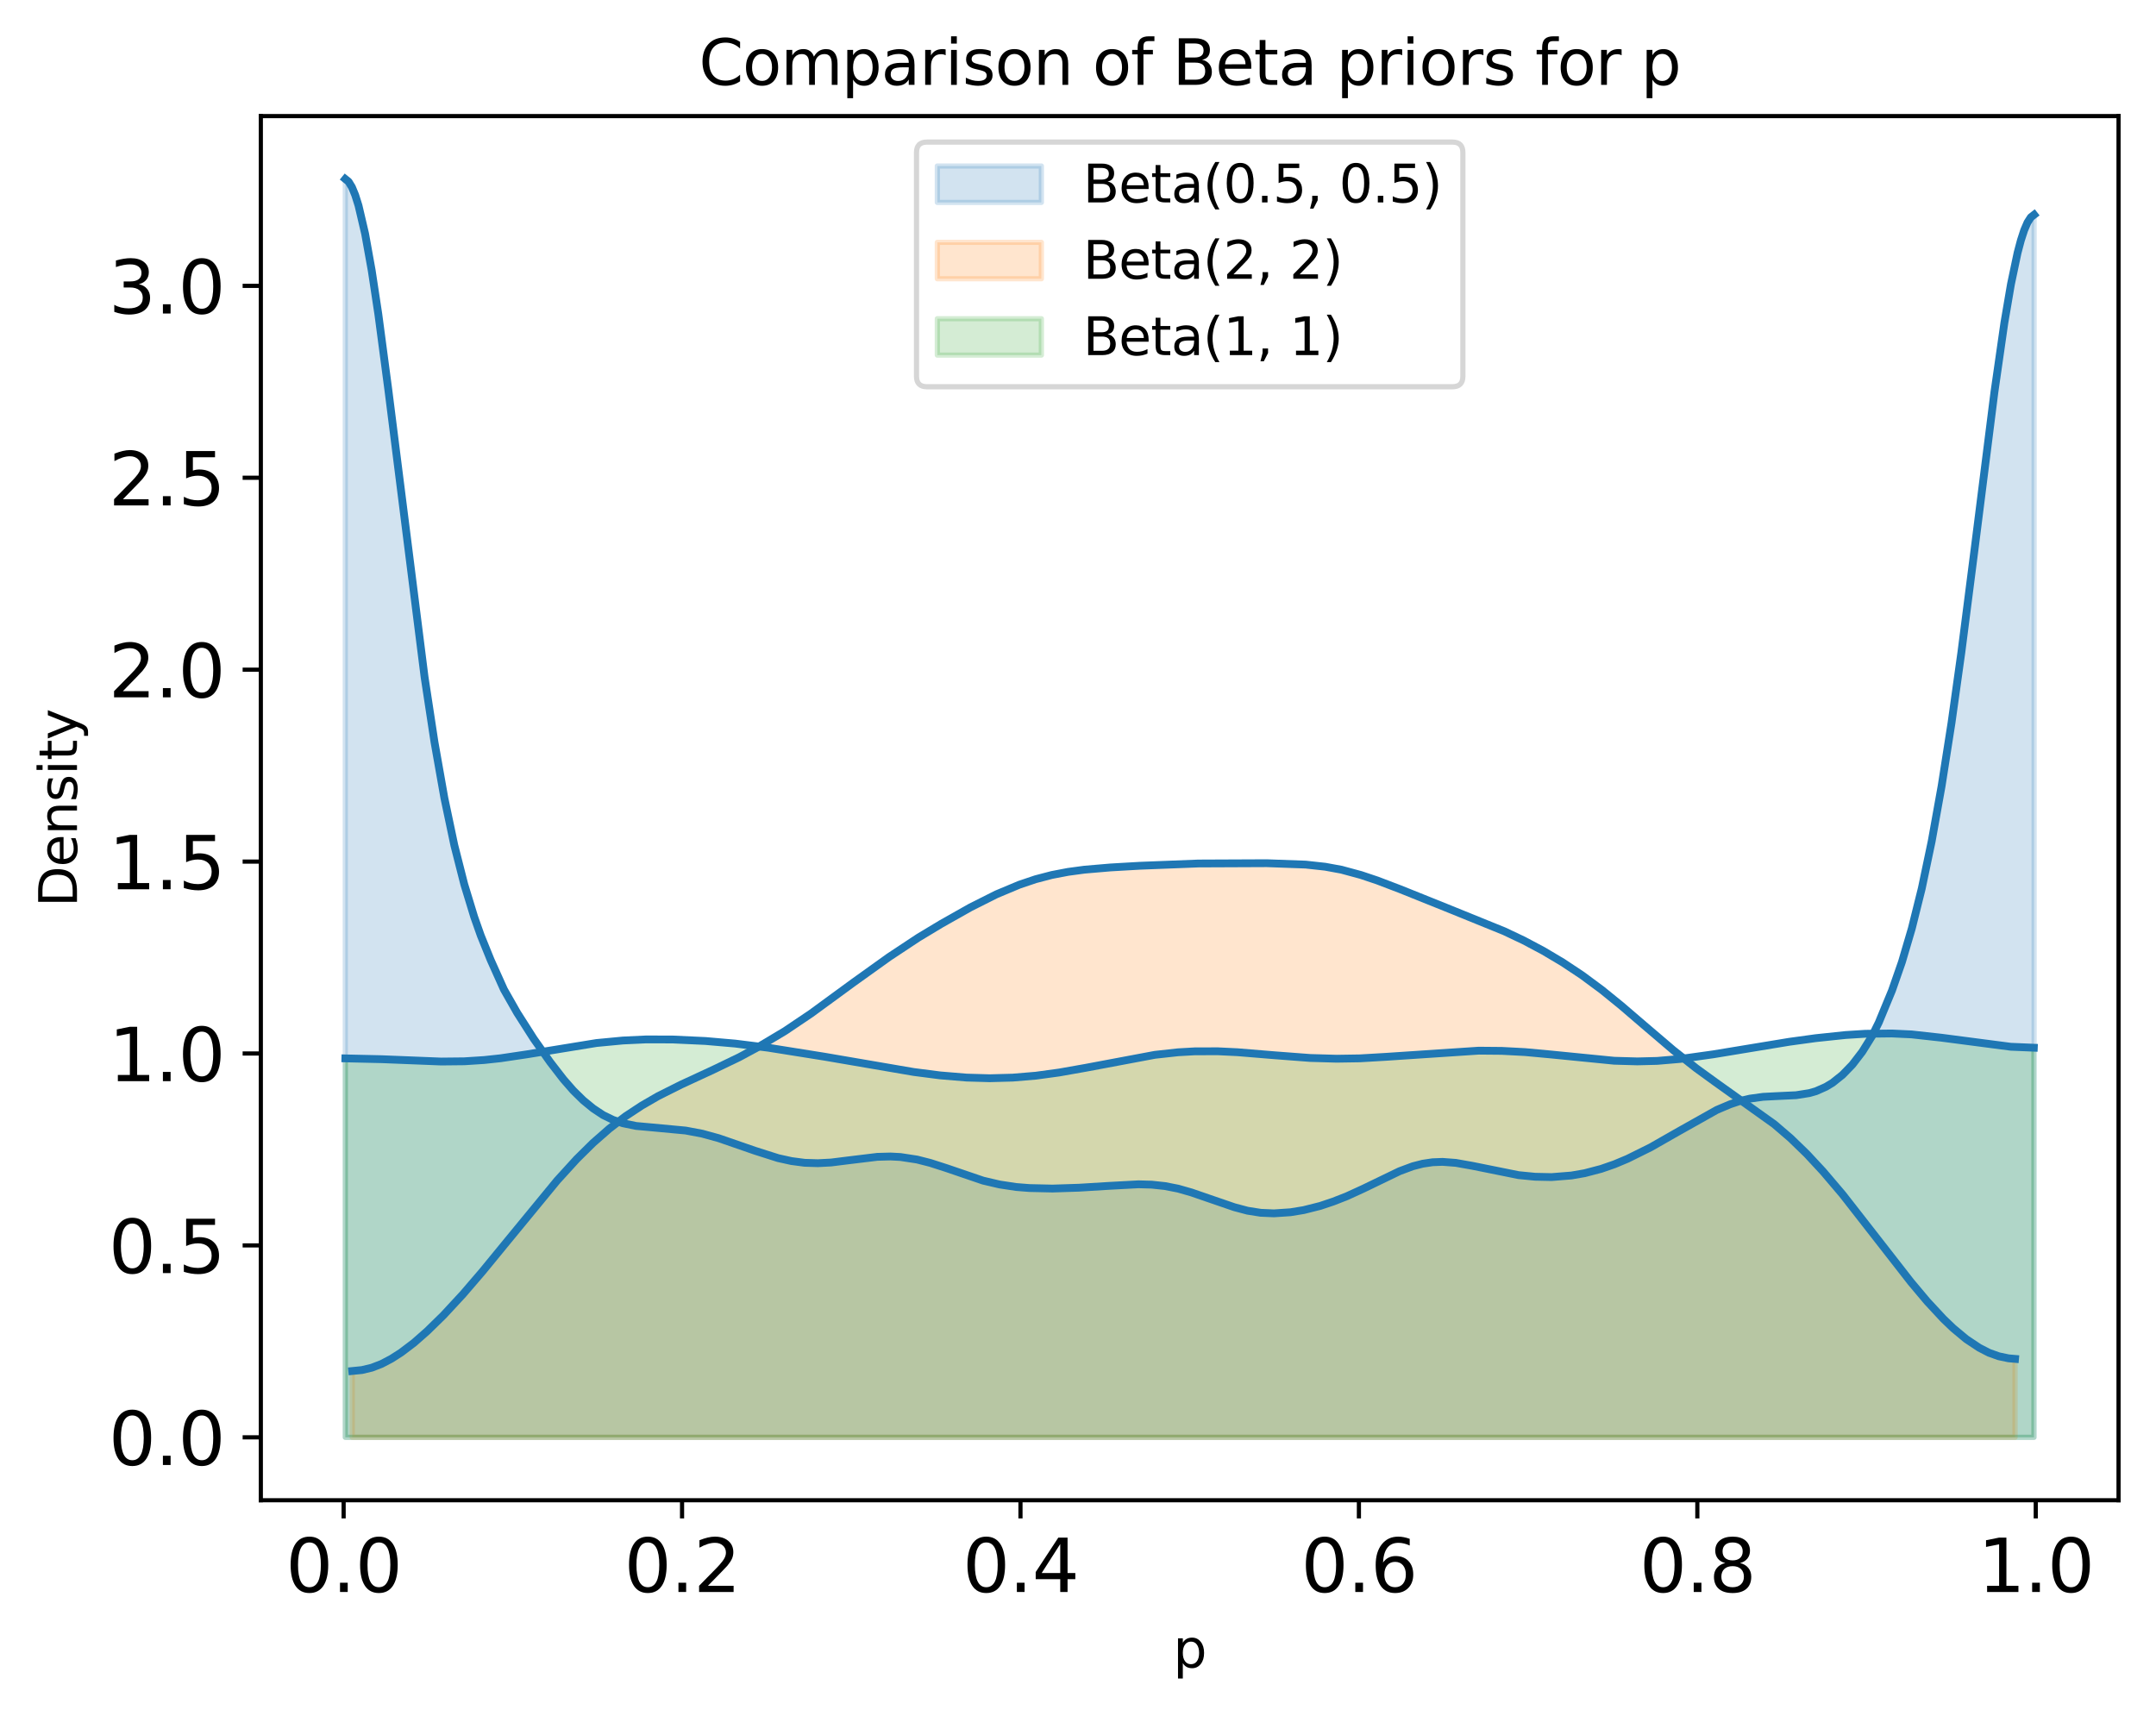 <?xml version="1.0" encoding="utf-8" standalone="no"?>
<!DOCTYPE svg PUBLIC "-//W3C//DTD SVG 1.1//EN"
  "http://www.w3.org/Graphics/SVG/1.1/DTD/svg11.dtd">
<svg xmlns:xlink="http://www.w3.org/1999/xlink" width="414.462pt" height="329.858pt" viewBox="0 0 414.462 329.858" xmlns="http://www.w3.org/2000/svg" version="1.1">
 <defs>
  <style type="text/css">*{stroke-linejoin: round; stroke-linecap: butt}</style>
 </defs>
 <g id="figure_1">
  <g id="patch_1">
   <path d="M 0 329.858 
L 414.462 329.858 
L 414.462 0 
L 0 0 
z
" style="fill: #ffffff"/>
  </g>
  <g id="axes_1">
   <g id="patch_2">
    <path d="M 50.142 288.43 
L 407.262 288.43 
L 407.262 22.318 
L 50.142 22.318 
z
" style="fill: #ffffff"/>
   </g>
   <g id="FillBetweenPolyCollection_1">
    <defs>
     <path id="m25e8b340f9" d="M 66.375 -53.523 
L 66.375 -295.443 
L 67.011 -294.929 
L 67.646 -293.892 
L 68.281 -292.36 
L 68.917 -290.341 
L 69.552 -287.844 
L 70.187 -284.913 
L 70.823 -281.577 
L 71.458 -277.85 
L 72.093 -273.804 
L 72.729 -269.452 
L 73.364 -264.849 
L 73.999 -260.031 
L 74.635 -255.054 
L 75.27 -249.944 
L 75.905 -244.747 
L 76.541 -239.49 
L 77.176 -234.221 
L 77.811 -228.983 
L 78.447 -223.808 
L 79.082 -218.715 
L 79.717 -213.738 
L 80.353 -208.89 
L 80.988 -204.188 
L 81.623 -199.657 
L 82.259 -195.303 
L 82.894 -191.129 
L 83.529 -187.147 
L 84.165 -183.364 
L 84.8 -179.767 
L 85.435 -176.38 
L 86.071 -173.181 
L 86.706 -170.167 
L 87.341 -167.335 
L 87.977 -164.688 
L 88.612 -162.181 
L 89.247 -159.842 
L 89.883 -157.635 
L 90.518 -155.548 
L 91.153 -153.592 
L 91.788 -151.728 
L 92.424 -149.988 
L 93.059 -148.348 
L 93.694 -146.768 
L 94.33 -145.283 
L 94.965 -143.832 
L 95.6 -142.451 
L 96.236 -140.996 
L 96.871 -139.625 
L 97.506 -138.454 
L 98.142 -137.307 
L 98.777 -136.219 
L 99.412 -135.152 
L 100.048 -134.128 
L 100.683 -133.114 
L 101.318 -132.105 
L 101.954 -131.134 
L 102.589 -130.168 
L 103.224 -129.231 
L 103.86 -128.311 
L 104.495 -127.404 
L 105.13 -126.516 
L 105.766 -125.654 
L 106.401 -124.797 
L 107.036 -123.964 
L 107.672 -123.158 
L 108.307 -122.369 
L 108.942 -121.609 
L 109.578 -120.882 
L 110.213 -120.187 
L 110.848 -119.523 
L 111.484 -118.899 
L 112.119 -118.313 
L 112.754 -117.754 
L 113.39 -117.246 
L 114.025 -116.751 
L 114.66 -116.292 
L 115.296 -115.873 
L 115.931 -115.485 
L 116.566 -115.137 
L 117.202 -114.829 
L 117.837 -114.555 
L 118.472 -114.318 
L 119.108 -114.095 
L 119.743 -113.906 
L 120.378 -113.748 
L 121.014 -113.608 
L 121.649 -113.481 
L 122.284 -113.384 
L 122.92 -113.307 
L 123.555 -113.236 
L 124.19 -113.183 
L 124.826 -113.138 
L 125.461 -113.097 
L 126.096 -113.048 
L 126.732 -113.006 
L 127.367 -112.962 
L 128.002 -112.924 
L 128.638 -112.87 
L 129.273 -112.812 
L 129.908 -112.747 
L 130.544 -112.675 
L 131.179 -112.59 
L 131.814 -112.503 
L 132.45 -112.398 
L 133.085 -112.299 
L 133.72 -112.178 
L 134.356 -112.05 
L 134.991 -111.904 
L 135.626 -111.745 
L 136.262 -111.581 
L 136.897 -111.408 
L 137.532 -111.226 
L 138.168 -111.03 
L 138.803 -110.82 
L 139.438 -110.607 
L 140.074 -110.391 
L 140.709 -110.172 
L 141.344 -109.954 
L 141.98 -109.73 
L 142.615 -109.5 
L 143.25 -109.272 
L 143.886 -109.055 
L 144.521 -108.831 
L 145.156 -108.612 
L 145.792 -108.395 
L 146.427 -108.17 
L 147.062 -107.958 
L 147.698 -107.756 
L 148.333 -107.551 
L 148.968 -107.374 
L 149.604 -107.197 
L 150.239 -107.037 
L 150.874 -106.886 
L 151.51 -106.757 
L 152.145 -106.638 
L 152.78 -106.534 
L 153.416 -106.442 
L 154.051 -106.371 
L 154.686 -106.303 
L 155.322 -106.258 
L 155.957 -106.238 
L 156.592 -106.229 
L 157.228 -106.226 
L 157.863 -106.237 
L 158.498 -106.266 
L 159.134 -106.31 
L 159.769 -106.358 
L 160.404 -106.416 
L 161.04 -106.492 
L 161.675 -106.571 
L 162.31 -106.661 
L 162.946 -106.756 
L 163.581 -106.843 
L 164.216 -106.937 
L 164.852 -107.021 
L 165.487 -107.105 
L 166.122 -107.182 
L 166.758 -107.264 
L 167.393 -107.334 
L 168.028 -107.393 
L 168.664 -107.449 
L 169.299 -107.484 
L 169.934 -107.507 
L 170.57 -107.519 
L 171.205 -107.515 
L 171.84 -107.502 
L 172.476 -107.463 
L 173.111 -107.415 
L 173.746 -107.338 
L 174.382 -107.253 
L 175.017 -107.165 
L 175.652 -107.052 
L 176.288 -106.928 
L 176.923 -106.785 
L 177.558 -106.634 
L 178.194 -106.465 
L 178.829 -106.282 
L 179.464 -106.097 
L 180.1 -105.889 
L 180.735 -105.681 
L 181.37 -105.467 
L 182.006 -105.258 
L 182.641 -105.034 
L 183.276 -104.8 
L 183.912 -104.572 
L 184.547 -104.342 
L 185.182 -104.11 
L 185.818 -103.885 
L 186.453 -103.675 
L 187.088 -103.461 
L 187.724 -103.25 
L 188.359 -103.056 
L 188.994 -102.874 
L 189.63 -102.705 
L 190.265 -102.55 
L 190.9 -102.396 
L 191.536 -102.262 
L 192.171 -102.131 
L 192.806 -102.017 
L 193.442 -101.906 
L 194.077 -101.808 
L 194.712 -101.718 
L 195.348 -101.65 
L 195.983 -101.582 
L 196.618 -101.533 
L 197.254 -101.49 
L 197.889 -101.449 
L 198.524 -101.423 
L 199.16 -101.403 
L 199.795 -101.381 
L 200.43 -101.368 
L 201.066 -101.359 
L 201.701 -101.354 
L 202.336 -101.349 
L 202.972 -101.357 
L 203.607 -101.367 
L 204.242 -101.376 
L 204.878 -101.396 
L 205.513 -101.423 
L 206.148 -101.448 
L 206.784 -101.479 
L 207.419 -101.514 
L 208.054 -101.541 
L 208.69 -101.57 
L 209.325 -101.607 
L 209.96 -101.644 
L 210.596 -101.684 
L 211.231 -101.732 
L 211.866 -101.778 
L 212.502 -101.823 
L 213.137 -101.863 
L 213.772 -101.91 
L 214.408 -101.955 
L 215.043 -102.001 
L 215.678 -102.038 
L 216.314 -102.076 
L 216.949 -102.106 
L 217.584 -102.133 
L 218.22 -102.16 
L 218.855 -102.171 
L 219.49 -102.171 
L 220.126 -102.164 
L 220.761 -102.142 
L 221.396 -102.102 
L 222.032 -102.056 
L 222.667 -101.996 
L 223.302 -101.919 
L 223.938 -101.831 
L 224.573 -101.728 
L 225.208 -101.614 
L 225.844 -101.481 
L 226.479 -101.334 
L 227.114 -101.175 
L 227.75 -100.999 
L 228.385 -100.813 
L 229.02 -100.608 
L 229.655 -100.407 
L 230.291 -100.196 
L 230.926 -99.971 
L 231.561 -99.745 
L 232.197 -99.512 
L 232.832 -99.281 
L 233.467 -99.059 
L 234.103 -98.826 
L 234.738 -98.601 
L 235.373 -98.381 
L 236.009 -98.168 
L 236.644 -97.967 
L 237.279 -97.768 
L 237.915 -97.58 
L 238.55 -97.4 
L 239.185 -97.237 
L 239.821 -97.091 
L 240.456 -96.973 
L 241.091 -96.863 
L 241.727 -96.769 
L 242.362 -96.689 
L 242.997 -96.642 
L 243.633 -96.604 
L 244.268 -96.587 
L 244.903 -96.581 
L 245.539 -96.603 
L 246.174 -96.633 
L 246.809 -96.67 
L 247.445 -96.722 
L 248.08 -96.796 
L 248.715 -96.881 
L 249.351 -96.978 
L 249.986 -97.088 
L 250.621 -97.212 
L 251.257 -97.356 
L 251.892 -97.5 
L 252.527 -97.661 
L 253.163 -97.83 
L 253.798 -98.01 
L 254.433 -98.203 
L 255.069 -98.41 
L 255.704 -98.626 
L 256.339 -98.865 
L 256.975 -99.094 
L 257.61 -99.336 
L 258.245 -99.598 
L 258.881 -99.86 
L 259.516 -100.127 
L 260.151 -100.423 
L 260.787 -100.719 
L 261.422 -101.013 
L 262.057 -101.314 
L 262.693 -101.632 
L 263.328 -101.939 
L 263.963 -102.261 
L 264.599 -102.579 
L 265.234 -102.894 
L 265.869 -103.208 
L 266.505 -103.52 
L 267.14 -103.827 
L 267.775 -104.121 
L 268.411 -104.406 
L 269.046 -104.69 
L 269.681 -104.949 
L 270.317 -105.197 
L 270.952 -105.43 
L 271.587 -105.636 
L 272.223 -105.816 
L 272.858 -105.98 
L 273.493 -106.127 
L 274.129 -106.238 
L 274.764 -106.334 
L 275.399 -106.41 
L 276.035 -106.458 
L 276.67 -106.482 
L 277.305 -106.481 
L 277.941 -106.458 
L 278.576 -106.415 
L 279.211 -106.354 
L 279.847 -106.29 
L 280.482 -106.197 
L 281.117 -106.101 
L 281.753 -105.989 
L 282.388 -105.864 
L 283.023 -105.726 
L 283.659 -105.592 
L 284.294 -105.454 
L 284.929 -105.31 
L 285.565 -105.159 
L 286.2 -105.014 
L 286.835 -104.871 
L 287.471 -104.725 
L 288.106 -104.598 
L 288.741 -104.471 
L 289.377 -104.347 
L 290.012 -104.231 
L 290.647 -104.124 
L 291.283 -104.024 
L 291.918 -103.933 
L 292.553 -103.849 
L 293.189 -103.781 
L 293.824 -103.715 
L 294.459 -103.664 
L 295.095 -103.623 
L 295.73 -103.588 
L 296.365 -103.562 
L 297.001 -103.546 
L 297.636 -103.548 
L 298.271 -103.554 
L 298.907 -103.589 
L 299.542 -103.616 
L 300.177 -103.658 
L 300.813 -103.71 
L 301.448 -103.776 
L 302.083 -103.86 
L 302.719 -103.946 
L 303.354 -104.051 
L 303.989 -104.169 
L 304.625 -104.301 
L 305.26 -104.451 
L 305.895 -104.593 
L 306.531 -104.763 
L 307.166 -104.942 
L 307.801 -105.135 
L 308.437 -105.337 
L 309.072 -105.554 
L 309.707 -105.776 
L 310.343 -106.017 
L 310.978 -106.264 
L 311.613 -106.522 
L 312.249 -106.799 
L 312.884 -107.08 
L 313.519 -107.378 
L 314.155 -107.683 
L 314.79 -107.994 
L 315.425 -108.308 
L 316.061 -108.621 
L 316.696 -108.946 
L 317.331 -109.287 
L 317.967 -109.636 
L 318.602 -109.982 
L 319.237 -110.341 
L 319.873 -110.7 
L 320.508 -111.06 
L 321.143 -111.432 
L 321.779 -111.813 
L 322.414 -112.188 
L 323.049 -112.554 
L 323.685 -112.935 
L 324.32 -113.301 
L 324.955 -113.675 
L 325.591 -114.053 
L 326.226 -114.427 
L 326.861 -114.797 
L 327.497 -115.15 
L 328.132 -115.495 
L 328.767 -115.83 
L 329.403 -116.154 
L 330.038 -116.47 
L 330.673 -116.763 
L 331.309 -117.036 
L 331.944 -117.298 
L 332.579 -117.546 
L 333.215 -117.781 
L 333.85 -117.988 
L 334.485 -118.187 
L 335.121 -118.359 
L 335.756 -118.504 
L 336.391 -118.639 
L 337.027 -118.747 
L 337.662 -118.854 
L 338.297 -118.929 
L 338.933 -118.987 
L 339.568 -119.041 
L 340.203 -119.067 
L 340.839 -119.099 
L 341.474 -119.12 
L 342.109 -119.134 
L 342.745 -119.158 
L 343.38 -119.185 
L 344.015 -119.209 
L 344.651 -119.248 
L 345.286 -119.3 
L 345.921 -119.377 
L 346.557 -119.462 
L 347.192 -119.568 
L 347.827 -119.704 
L 348.463 -119.867 
L 349.098 -120.066 
L 349.733 -120.312 
L 350.369 -120.589 
L 351.004 -120.909 
L 351.639 -121.27 
L 352.275 -121.675 
L 352.91 -122.149 
L 353.545 -122.651 
L 354.181 -123.198 
L 354.816 -123.807 
L 355.451 -124.463 
L 356.087 -125.163 
L 356.722 -125.933 
L 357.357 -126.758 
L 357.993 -127.643 
L 358.628 -128.604 
L 359.263 -129.609 
L 359.899 -130.704 
L 360.534 -131.882 
L 361.169 -133.277 
L 361.805 -134.783 
L 362.44 -136.257 
L 363.075 -137.803 
L 363.711 -139.426 
L 364.346 -141.16 
L 364.981 -142.975 
L 365.617 -144.897 
L 366.252 -146.943 
L 366.887 -149.088 
L 367.522 -151.37 
L 368.158 -153.784 
L 368.793 -156.327 
L 369.428 -159.023 
L 370.064 -161.897 
L 370.699 -164.907 
L 371.334 -168.091 
L 371.97 -171.449 
L 372.605 -174.974 
L 373.24 -178.688 
L 373.876 -182.562 
L 374.511 -186.619 
L 375.146 -190.845 
L 375.782 -195.237 
L 376.417 -199.787 
L 377.052 -204.481 
L 377.688 -209.298 
L 378.323 -214.228 
L 378.958 -219.246 
L 379.594 -224.331 
L 380.229 -229.468 
L 380.864 -234.589 
L 381.5 -239.695 
L 382.135 -244.744 
L 382.77 -249.694 
L 383.406 -254.525 
L 384.041 -259.167 
L 384.676 -263.601 
L 385.312 -267.791 
L 385.947 -271.674 
L 386.582 -275.239 
L 387.218 -278.438 
L 387.853 -281.261 
L 388.488 -283.659 
L 389.124 -285.609 
L 389.759 -287.085 
L 390.394 -288.077 
L 391.03 -288.574 
L 391.03 -53.523 
L 391.03 -53.523 
L 390.394 -53.523 
L 389.759 -53.523 
L 389.124 -53.523 
L 388.488 -53.523 
L 387.853 -53.523 
L 387.218 -53.523 
L 386.582 -53.523 
L 385.947 -53.523 
L 385.312 -53.523 
L 384.676 -53.523 
L 384.041 -53.523 
L 383.406 -53.523 
L 382.77 -53.523 
L 382.135 -53.523 
L 381.5 -53.523 
L 380.864 -53.523 
L 380.229 -53.523 
L 379.594 -53.523 
L 378.958 -53.523 
L 378.323 -53.523 
L 377.688 -53.523 
L 377.052 -53.523 
L 376.417 -53.523 
L 375.782 -53.523 
L 375.146 -53.523 
L 374.511 -53.523 
L 373.876 -53.523 
L 373.24 -53.523 
L 372.605 -53.523 
L 371.97 -53.523 
L 371.334 -53.523 
L 370.699 -53.523 
L 370.064 -53.523 
L 369.428 -53.523 
L 368.793 -53.523 
L 368.158 -53.523 
L 367.522 -53.523 
L 366.887 -53.523 
L 366.252 -53.523 
L 365.617 -53.523 
L 364.981 -53.523 
L 364.346 -53.523 
L 363.711 -53.523 
L 363.075 -53.523 
L 362.44 -53.523 
L 361.805 -53.523 
L 361.169 -53.523 
L 360.534 -53.523 
L 359.899 -53.523 
L 359.263 -53.523 
L 358.628 -53.523 
L 357.993 -53.523 
L 357.357 -53.523 
L 356.722 -53.523 
L 356.087 -53.523 
L 355.451 -53.523 
L 354.816 -53.523 
L 354.181 -53.523 
L 353.545 -53.523 
L 352.91 -53.523 
L 352.275 -53.523 
L 351.639 -53.523 
L 351.004 -53.523 
L 350.369 -53.523 
L 349.733 -53.523 
L 349.098 -53.523 
L 348.463 -53.523 
L 347.827 -53.523 
L 347.192 -53.523 
L 346.557 -53.523 
L 345.921 -53.523 
L 345.286 -53.523 
L 344.651 -53.523 
L 344.015 -53.523 
L 343.38 -53.523 
L 342.745 -53.523 
L 342.109 -53.523 
L 341.474 -53.523 
L 340.839 -53.523 
L 340.203 -53.523 
L 339.568 -53.523 
L 338.933 -53.523 
L 338.297 -53.523 
L 337.662 -53.523 
L 337.027 -53.523 
L 336.391 -53.523 
L 335.756 -53.523 
L 335.121 -53.523 
L 334.485 -53.523 
L 333.85 -53.523 
L 333.215 -53.523 
L 332.579 -53.523 
L 331.944 -53.523 
L 331.309 -53.523 
L 330.673 -53.523 
L 330.038 -53.523 
L 329.403 -53.523 
L 328.767 -53.523 
L 328.132 -53.523 
L 327.497 -53.523 
L 326.861 -53.523 
L 326.226 -53.523 
L 325.591 -53.523 
L 324.955 -53.523 
L 324.32 -53.523 
L 323.685 -53.523 
L 323.049 -53.523 
L 322.414 -53.523 
L 321.779 -53.523 
L 321.143 -53.523 
L 320.508 -53.523 
L 319.873 -53.523 
L 319.237 -53.523 
L 318.602 -53.523 
L 317.967 -53.523 
L 317.331 -53.523 
L 316.696 -53.523 
L 316.061 -53.523 
L 315.425 -53.523 
L 314.79 -53.523 
L 314.155 -53.523 
L 313.519 -53.523 
L 312.884 -53.523 
L 312.249 -53.523 
L 311.613 -53.523 
L 310.978 -53.523 
L 310.343 -53.523 
L 309.707 -53.523 
L 309.072 -53.523 
L 308.437 -53.523 
L 307.801 -53.523 
L 307.166 -53.523 
L 306.531 -53.523 
L 305.895 -53.523 
L 305.26 -53.523 
L 304.625 -53.523 
L 303.989 -53.523 
L 303.354 -53.523 
L 302.719 -53.523 
L 302.083 -53.523 
L 301.448 -53.523 
L 300.813 -53.523 
L 300.177 -53.523 
L 299.542 -53.523 
L 298.907 -53.523 
L 298.271 -53.523 
L 297.636 -53.523 
L 297.001 -53.523 
L 296.365 -53.523 
L 295.73 -53.523 
L 295.095 -53.523 
L 294.459 -53.523 
L 293.824 -53.523 
L 293.189 -53.523 
L 292.553 -53.523 
L 291.918 -53.523 
L 291.283 -53.523 
L 290.647 -53.523 
L 290.012 -53.523 
L 289.377 -53.523 
L 288.741 -53.523 
L 288.106 -53.523 
L 287.471 -53.523 
L 286.835 -53.523 
L 286.2 -53.523 
L 285.565 -53.523 
L 284.929 -53.523 
L 284.294 -53.523 
L 283.659 -53.523 
L 283.023 -53.523 
L 282.388 -53.523 
L 281.753 -53.523 
L 281.117 -53.523 
L 280.482 -53.523 
L 279.847 -53.523 
L 279.211 -53.523 
L 278.576 -53.523 
L 277.941 -53.523 
L 277.305 -53.523 
L 276.67 -53.523 
L 276.035 -53.523 
L 275.399 -53.523 
L 274.764 -53.523 
L 274.129 -53.523 
L 273.493 -53.523 
L 272.858 -53.523 
L 272.223 -53.523 
L 271.587 -53.523 
L 270.952 -53.523 
L 270.317 -53.523 
L 269.681 -53.523 
L 269.046 -53.523 
L 268.411 -53.523 
L 267.775 -53.523 
L 267.14 -53.523 
L 266.505 -53.523 
L 265.869 -53.523 
L 265.234 -53.523 
L 264.599 -53.523 
L 263.963 -53.523 
L 263.328 -53.523 
L 262.693 -53.523 
L 262.057 -53.523 
L 261.422 -53.523 
L 260.787 -53.523 
L 260.151 -53.523 
L 259.516 -53.523 
L 258.881 -53.523 
L 258.245 -53.523 
L 257.61 -53.523 
L 256.975 -53.523 
L 256.339 -53.523 
L 255.704 -53.523 
L 255.069 -53.523 
L 254.433 -53.523 
L 253.798 -53.523 
L 253.163 -53.523 
L 252.527 -53.523 
L 251.892 -53.523 
L 251.257 -53.523 
L 250.621 -53.523 
L 249.986 -53.523 
L 249.351 -53.523 
L 248.715 -53.523 
L 248.08 -53.523 
L 247.445 -53.523 
L 246.809 -53.523 
L 246.174 -53.523 
L 245.539 -53.523 
L 244.903 -53.523 
L 244.268 -53.523 
L 243.633 -53.523 
L 242.997 -53.523 
L 242.362 -53.523 
L 241.727 -53.523 
L 241.091 -53.523 
L 240.456 -53.523 
L 239.821 -53.523 
L 239.185 -53.523 
L 238.55 -53.523 
L 237.915 -53.523 
L 237.279 -53.523 
L 236.644 -53.523 
L 236.009 -53.523 
L 235.373 -53.523 
L 234.738 -53.523 
L 234.103 -53.523 
L 233.467 -53.523 
L 232.832 -53.523 
L 232.197 -53.523 
L 231.561 -53.523 
L 230.926 -53.523 
L 230.291 -53.523 
L 229.655 -53.523 
L 229.02 -53.523 
L 228.385 -53.523 
L 227.75 -53.523 
L 227.114 -53.523 
L 226.479 -53.523 
L 225.844 -53.523 
L 225.208 -53.523 
L 224.573 -53.523 
L 223.938 -53.523 
L 223.302 -53.523 
L 222.667 -53.523 
L 222.032 -53.523 
L 221.396 -53.523 
L 220.761 -53.523 
L 220.126 -53.523 
L 219.49 -53.523 
L 218.855 -53.523 
L 218.22 -53.523 
L 217.584 -53.523 
L 216.949 -53.523 
L 216.314 -53.523 
L 215.678 -53.523 
L 215.043 -53.523 
L 214.408 -53.523 
L 213.772 -53.523 
L 213.137 -53.523 
L 212.502 -53.523 
L 211.866 -53.523 
L 211.231 -53.523 
L 210.596 -53.523 
L 209.96 -53.523 
L 209.325 -53.523 
L 208.69 -53.523 
L 208.054 -53.523 
L 207.419 -53.523 
L 206.784 -53.523 
L 206.148 -53.523 
L 205.513 -53.523 
L 204.878 -53.523 
L 204.242 -53.523 
L 203.607 -53.523 
L 202.972 -53.523 
L 202.336 -53.523 
L 201.701 -53.523 
L 201.066 -53.523 
L 200.43 -53.523 
L 199.795 -53.523 
L 199.16 -53.523 
L 198.524 -53.523 
L 197.889 -53.523 
L 197.254 -53.523 
L 196.618 -53.523 
L 195.983 -53.523 
L 195.348 -53.523 
L 194.712 -53.523 
L 194.077 -53.523 
L 193.442 -53.523 
L 192.806 -53.523 
L 192.171 -53.523 
L 191.536 -53.523 
L 190.9 -53.523 
L 190.265 -53.523 
L 189.63 -53.523 
L 188.994 -53.523 
L 188.359 -53.523 
L 187.724 -53.523 
L 187.088 -53.523 
L 186.453 -53.523 
L 185.818 -53.523 
L 185.182 -53.523 
L 184.547 -53.523 
L 183.912 -53.523 
L 183.276 -53.523 
L 182.641 -53.523 
L 182.006 -53.523 
L 181.37 -53.523 
L 180.735 -53.523 
L 180.1 -53.523 
L 179.464 -53.523 
L 178.829 -53.523 
L 178.194 -53.523 
L 177.558 -53.523 
L 176.923 -53.523 
L 176.288 -53.523 
L 175.652 -53.523 
L 175.017 -53.523 
L 174.382 -53.523 
L 173.746 -53.523 
L 173.111 -53.523 
L 172.476 -53.523 
L 171.84 -53.523 
L 171.205 -53.523 
L 170.57 -53.523 
L 169.934 -53.523 
L 169.299 -53.523 
L 168.664 -53.523 
L 168.028 -53.523 
L 167.393 -53.523 
L 166.758 -53.523 
L 166.122 -53.523 
L 165.487 -53.523 
L 164.852 -53.523 
L 164.216 -53.523 
L 163.581 -53.523 
L 162.946 -53.523 
L 162.31 -53.523 
L 161.675 -53.523 
L 161.04 -53.523 
L 160.404 -53.523 
L 159.769 -53.523 
L 159.134 -53.523 
L 158.498 -53.523 
L 157.863 -53.523 
L 157.228 -53.523 
L 156.592 -53.523 
L 155.957 -53.523 
L 155.322 -53.523 
L 154.686 -53.523 
L 154.051 -53.523 
L 153.416 -53.523 
L 152.78 -53.523 
L 152.145 -53.523 
L 151.51 -53.523 
L 150.874 -53.523 
L 150.239 -53.523 
L 149.604 -53.523 
L 148.968 -53.523 
L 148.333 -53.523 
L 147.698 -53.523 
L 147.062 -53.523 
L 146.427 -53.523 
L 145.792 -53.523 
L 145.156 -53.523 
L 144.521 -53.523 
L 143.886 -53.523 
L 143.25 -53.523 
L 142.615 -53.523 
L 141.98 -53.523 
L 141.344 -53.523 
L 140.709 -53.523 
L 140.074 -53.523 
L 139.438 -53.523 
L 138.803 -53.523 
L 138.168 -53.523 
L 137.532 -53.523 
L 136.897 -53.523 
L 136.262 -53.523 
L 135.626 -53.523 
L 134.991 -53.523 
L 134.356 -53.523 
L 133.72 -53.523 
L 133.085 -53.523 
L 132.45 -53.523 
L 131.814 -53.523 
L 131.179 -53.523 
L 130.544 -53.523 
L 129.908 -53.523 
L 129.273 -53.523 
L 128.638 -53.523 
L 128.002 -53.523 
L 127.367 -53.523 
L 126.732 -53.523 
L 126.096 -53.523 
L 125.461 -53.523 
L 124.826 -53.523 
L 124.19 -53.523 
L 123.555 -53.523 
L 122.92 -53.523 
L 122.284 -53.523 
L 121.649 -53.523 
L 121.014 -53.523 
L 120.378 -53.523 
L 119.743 -53.523 
L 119.108 -53.523 
L 118.472 -53.523 
L 117.837 -53.523 
L 117.202 -53.523 
L 116.566 -53.523 
L 115.931 -53.523 
L 115.296 -53.523 
L 114.66 -53.523 
L 114.025 -53.523 
L 113.39 -53.523 
L 112.754 -53.523 
L 112.119 -53.523 
L 111.484 -53.523 
L 110.848 -53.523 
L 110.213 -53.523 
L 109.578 -53.523 
L 108.942 -53.523 
L 108.307 -53.523 
L 107.672 -53.523 
L 107.036 -53.523 
L 106.401 -53.523 
L 105.766 -53.523 
L 105.13 -53.523 
L 104.495 -53.523 
L 103.86 -53.523 
L 103.224 -53.523 
L 102.589 -53.523 
L 101.954 -53.523 
L 101.318 -53.523 
L 100.683 -53.523 
L 100.048 -53.523 
L 99.412 -53.523 
L 98.777 -53.523 
L 98.142 -53.523 
L 97.506 -53.523 
L 96.871 -53.523 
L 96.236 -53.523 
L 95.6 -53.523 
L 94.965 -53.523 
L 94.33 -53.523 
L 93.694 -53.523 
L 93.059 -53.523 
L 92.424 -53.523 
L 91.788 -53.523 
L 91.153 -53.523 
L 90.518 -53.523 
L 89.883 -53.523 
L 89.247 -53.523 
L 88.612 -53.523 
L 87.977 -53.523 
L 87.341 -53.523 
L 86.706 -53.523 
L 86.071 -53.523 
L 85.435 -53.523 
L 84.8 -53.523 
L 84.165 -53.523 
L 83.529 -53.523 
L 82.894 -53.523 
L 82.259 -53.523 
L 81.623 -53.523 
L 80.988 -53.523 
L 80.353 -53.523 
L 79.717 -53.523 
L 79.082 -53.523 
L 78.447 -53.523 
L 77.811 -53.523 
L 77.176 -53.523 
L 76.541 -53.523 
L 75.905 -53.523 
L 75.27 -53.523 
L 74.635 -53.523 
L 73.999 -53.523 
L 73.364 -53.523 
L 72.729 -53.523 
L 72.093 -53.523 
L 71.458 -53.523 
L 70.823 -53.523 
L 70.187 -53.523 
L 69.552 -53.523 
L 68.917 -53.523 
L 68.281 -53.523 
L 67.646 -53.523 
L 67.011 -53.523 
L 66.375 -53.523 
z
" style="stroke: #1f77b4; stroke-opacity: 0.2"/>
    </defs>
    <g clip-path="url(#pb5e1041462)">
     <use xlink:href="#m25e8b340f9" x="0" y="329.858" style="fill: #1f77b4; fill-opacity: 0.2; stroke: #1f77b4; stroke-opacity: 0.2"/>
    </g>
   </g>
   <g id="FillBetweenPolyCollection_2">
    <defs>
     <path id="m375e06c433" d="M 67.711 -53.523 
L 67.711 -66.27 
L 68.336 -66.303 
L 68.962 -66.371 
L 69.587 -66.458 
L 70.213 -66.575 
L 70.839 -66.725 
L 71.464 -66.908 
L 72.09 -67.123 
L 72.715 -67.361 
L 73.341 -67.631 
L 73.966 -67.934 
L 74.592 -68.257 
L 75.217 -68.616 
L 75.843 -68.989 
L 76.468 -69.389 
L 77.094 -69.814 
L 77.72 -70.257 
L 78.345 -70.72 
L 78.971 -71.201 
L 79.596 -71.713 
L 80.222 -72.238 
L 80.847 -72.784 
L 81.473 -73.342 
L 82.098 -73.912 
L 82.724 -74.493 
L 83.349 -75.091 
L 83.975 -75.706 
L 84.601 -76.333 
L 85.226 -76.967 
L 85.852 -77.619 
L 86.477 -78.278 
L 87.103 -78.957 
L 87.728 -79.636 
L 88.354 -80.325 
L 88.979 -81.021 
L 89.605 -81.727 
L 90.231 -82.446 
L 90.856 -83.165 
L 91.482 -83.904 
L 92.107 -84.647 
L 92.733 -85.393 
L 93.358 -86.136 
L 93.984 -86.891 
L 94.609 -87.646 
L 95.235 -88.409 
L 95.86 -89.17 
L 96.486 -89.939 
L 97.112 -90.715 
L 97.737 -91.497 
L 98.363 -92.268 
L 98.988 -93.041 
L 99.614 -93.82 
L 100.239 -94.597 
L 100.865 -95.369 
L 101.49 -96.141 
L 102.116 -96.911 
L 102.742 -97.684 
L 103.367 -98.444 
L 103.993 -99.204 
L 104.618 -99.964 
L 105.244 -100.707 
L 105.869 -101.448 
L 106.495 -102.187 
L 107.12 -102.911 
L 107.746 -103.622 
L 108.371 -104.331 
L 108.997 -105.019 
L 109.623 -105.707 
L 110.248 -106.371 
L 110.874 -107.028 
L 111.499 -107.675 
L 112.125 -108.305 
L 112.75 -108.925 
L 113.376 -109.525 
L 114.001 -110.117 
L 114.627 -110.692 
L 115.252 -111.245 
L 115.878 -111.795 
L 116.504 -112.338 
L 117.129 -112.859 
L 117.755 -113.364 
L 118.38 -113.857 
L 119.006 -114.335 
L 119.631 -114.802 
L 120.257 -115.252 
L 120.882 -115.691 
L 121.508 -116.119 
L 122.134 -116.523 
L 122.759 -116.92 
L 123.385 -117.31 
L 124.01 -117.688 
L 124.636 -118.061 
L 125.261 -118.417 
L 125.887 -118.773 
L 126.512 -119.118 
L 127.138 -119.448 
L 127.763 -119.772 
L 128.389 -120.088 
L 129.015 -120.397 
L 129.64 -120.706 
L 130.266 -121.008 
L 130.891 -121.315 
L 131.517 -121.615 
L 132.142 -121.903 
L 132.768 -122.19 
L 133.393 -122.483 
L 134.019 -122.772 
L 134.644 -123.063 
L 135.27 -123.342 
L 135.896 -123.634 
L 136.521 -123.921 
L 137.147 -124.211 
L 137.772 -124.499 
L 138.398 -124.784 
L 139.023 -125.076 
L 139.649 -125.372 
L 140.274 -125.688 
L 140.9 -125.994 
L 141.526 -126.305 
L 142.151 -126.623 
L 142.777 -126.946 
L 143.402 -127.275 
L 144.028 -127.618 
L 144.653 -127.952 
L 145.279 -128.296 
L 145.904 -128.648 
L 146.53 -129.01 
L 147.155 -129.364 
L 147.781 -129.727 
L 148.407 -130.1 
L 149.032 -130.481 
L 149.658 -130.853 
L 150.283 -131.247 
L 150.909 -131.634 
L 151.534 -132.039 
L 152.16 -132.45 
L 152.785 -132.857 
L 153.411 -133.28 
L 154.036 -133.71 
L 154.662 -134.137 
L 155.288 -134.57 
L 155.913 -135.002 
L 156.539 -135.449 
L 157.164 -135.897 
L 157.79 -136.343 
L 158.415 -136.804 
L 159.041 -137.261 
L 159.666 -137.716 
L 160.292 -138.177 
L 160.918 -138.638 
L 161.543 -139.102 
L 162.169 -139.565 
L 162.794 -140.012 
L 163.42 -140.479 
L 164.045 -140.951 
L 164.671 -141.411 
L 165.296 -141.868 
L 165.922 -142.322 
L 166.547 -142.778 
L 167.173 -143.221 
L 167.799 -143.667 
L 168.424 -144.118 
L 169.05 -144.565 
L 169.675 -145.003 
L 170.301 -145.447 
L 170.926 -145.879 
L 171.552 -146.307 
L 172.177 -146.742 
L 172.803 -147.166 
L 173.428 -147.581 
L 174.054 -147.998 
L 174.68 -148.408 
L 175.305 -148.812 
L 175.931 -149.207 
L 176.556 -149.601 
L 177.182 -149.995 
L 177.807 -150.38 
L 178.433 -150.757 
L 179.058 -151.139 
L 179.684 -151.51 
L 180.31 -151.877 
L 180.935 -152.238 
L 181.561 -152.603 
L 182.186 -152.959 
L 182.812 -153.321 
L 183.437 -153.678 
L 184.063 -154.025 
L 184.688 -154.387 
L 185.314 -154.732 
L 185.939 -155.082 
L 186.565 -155.416 
L 187.191 -155.744 
L 187.816 -156.069 
L 188.442 -156.391 
L 189.067 -156.724 
L 189.693 -157.028 
L 190.318 -157.337 
L 190.944 -157.636 
L 191.569 -157.931 
L 192.195 -158.208 
L 192.82 -158.488 
L 193.446 -158.751 
L 194.072 -159.016 
L 194.697 -159.276 
L 195.323 -159.523 
L 195.948 -159.764 
L 196.574 -159.995 
L 197.199 -160.211 
L 197.825 -160.434 
L 198.45 -160.638 
L 199.076 -160.82 
L 199.702 -161.006 
L 200.327 -161.181 
L 200.953 -161.347 
L 201.578 -161.492 
L 202.204 -161.639 
L 202.829 -161.78 
L 203.455 -161.902 
L 204.08 -162.021 
L 204.706 -162.135 
L 205.331 -162.236 
L 205.957 -162.336 
L 206.583 -162.422 
L 207.208 -162.5 
L 207.834 -162.585 
L 208.459 -162.658 
L 209.085 -162.724 
L 209.71 -162.78 
L 210.336 -162.837 
L 210.961 -162.895 
L 211.587 -162.943 
L 212.212 -162.997 
L 212.838 -163.042 
L 213.464 -163.084 
L 214.089 -163.131 
L 214.715 -163.17 
L 215.34 -163.213 
L 215.966 -163.239 
L 216.591 -163.269 
L 217.217 -163.304 
L 217.842 -163.34 
L 218.468 -163.382 
L 219.094 -163.409 
L 219.719 -163.439 
L 220.345 -163.473 
L 220.97 -163.51 
L 221.596 -163.541 
L 222.221 -163.57 
L 222.847 -163.616 
L 223.472 -163.637 
L 224.098 -163.66 
L 224.723 -163.685 
L 225.349 -163.714 
L 225.975 -163.739 
L 226.6 -163.767 
L 227.226 -163.787 
L 227.851 -163.803 
L 228.477 -163.819 
L 229.102 -163.829 
L 229.728 -163.83 
L 230.353 -163.845 
L 230.979 -163.852 
L 231.604 -163.867 
L 232.23 -163.861 
L 232.856 -163.868 
L 233.481 -163.88 
L 234.107 -163.879 
L 234.732 -163.879 
L 235.358 -163.893 
L 235.983 -163.899 
L 236.609 -163.899 
L 237.234 -163.895 
L 237.86 -163.892 
L 238.486 -163.901 
L 239.111 -163.9 
L 239.737 -163.892 
L 240.362 -163.898 
L 240.988 -163.908 
L 241.613 -163.909 
L 242.239 -163.914 
L 242.864 -163.907 
L 243.49 -163.902 
L 244.115 -163.888 
L 244.741 -163.889 
L 245.367 -163.886 
L 245.992 -163.868 
L 246.618 -163.849 
L 247.243 -163.833 
L 247.869 -163.805 
L 248.494 -163.774 
L 249.12 -163.74 
L 249.745 -163.709 
L 250.371 -163.675 
L 250.996 -163.634 
L 251.622 -163.584 
L 252.248 -163.528 
L 252.873 -163.465 
L 253.499 -163.391 
L 254.124 -163.31 
L 254.75 -163.225 
L 255.375 -163.126 
L 256.001 -163.013 
L 256.626 -162.912 
L 257.252 -162.781 
L 257.878 -162.649 
L 258.503 -162.494 
L 259.129 -162.343 
L 259.754 -162.178 
L 260.38 -162.008 
L 261.005 -161.821 
L 261.631 -161.631 
L 262.256 -161.442 
L 262.882 -161.242 
L 263.507 -161.031 
L 264.133 -160.81 
L 264.759 -160.581 
L 265.384 -160.359 
L 266.01 -160.122 
L 266.635 -159.889 
L 267.261 -159.641 
L 267.886 -159.396 
L 268.512 -159.152 
L 269.137 -158.913 
L 269.763 -158.653 
L 270.388 -158.401 
L 271.014 -158.148 
L 271.64 -157.899 
L 272.265 -157.644 
L 272.891 -157.389 
L 273.516 -157.125 
L 274.142 -156.887 
L 274.767 -156.648 
L 275.393 -156.398 
L 276.018 -156.142 
L 276.644 -155.891 
L 277.27 -155.647 
L 277.895 -155.396 
L 278.521 -155.148 
L 279.146 -154.922 
L 279.772 -154.677 
L 280.397 -154.431 
L 281.023 -154.186 
L 281.648 -153.933 
L 282.274 -153.681 
L 282.899 -153.434 
L 283.525 -153.184 
L 284.151 -152.932 
L 284.776 -152.677 
L 285.402 -152.43 
L 286.027 -152.173 
L 286.653 -151.91 
L 287.278 -151.643 
L 287.904 -151.37 
L 288.529 -151.094 
L 289.155 -150.826 
L 289.78 -150.546 
L 290.406 -150.261 
L 291.032 -149.963 
L 291.657 -149.661 
L 292.283 -149.361 
L 292.908 -149.048 
L 293.534 -148.734 
L 294.159 -148.404 
L 294.785 -148.084 
L 295.41 -147.747 
L 296.036 -147.405 
L 296.662 -147.054 
L 297.287 -146.7 
L 297.913 -146.338 
L 298.538 -145.967 
L 299.164 -145.592 
L 299.789 -145.214 
L 300.415 -144.825 
L 301.04 -144.427 
L 301.666 -144.02 
L 302.291 -143.605 
L 302.917 -143.183 
L 303.543 -142.759 
L 304.168 -142.329 
L 304.794 -141.884 
L 305.419 -141.441 
L 306.045 -140.975 
L 306.67 -140.513 
L 307.296 -140.031 
L 307.921 -139.551 
L 308.547 -139.064 
L 309.172 -138.566 
L 309.798 -138.062 
L 310.424 -137.551 
L 311.049 -137.024 
L 311.675 -136.503 
L 312.3 -135.986 
L 312.926 -135.455 
L 313.551 -134.921 
L 314.177 -134.382 
L 314.802 -133.834 
L 315.428 -133.289 
L 316.054 -132.743 
L 316.679 -132.197 
L 317.305 -131.662 
L 317.93 -131.124 
L 318.556 -130.587 
L 319.181 -130.047 
L 319.807 -129.518 
L 320.432 -128.984 
L 321.058 -128.452 
L 321.683 -127.942 
L 322.309 -127.433 
L 322.935 -126.925 
L 323.56 -126.42 
L 324.186 -125.931 
L 324.811 -125.447 
L 325.437 -124.972 
L 326.062 -124.49 
L 326.688 -124.018 
L 327.313 -123.559 
L 327.939 -123.102 
L 328.564 -122.645 
L 329.19 -122.203 
L 329.816 -121.763 
L 330.441 -121.324 
L 331.067 -120.894 
L 331.692 -120.468 
L 332.318 -120.032 
L 332.943 -119.607 
L 333.569 -119.18 
L 334.194 -118.762 
L 334.82 -118.332 
L 335.446 -117.901 
L 336.071 -117.457 
L 336.697 -117.02 
L 337.322 -116.576 
L 337.948 -116.12 
L 338.573 -115.66 
L 339.199 -115.193 
L 339.824 -114.718 
L 340.45 -114.226 
L 341.075 -113.726 
L 341.701 -113.217 
L 342.327 -112.693 
L 342.952 -112.16 
L 343.578 -111.608 
L 344.203 -111.041 
L 344.829 -110.459 
L 345.454 -109.872 
L 346.08 -109.265 
L 346.705 -108.644 
L 347.331 -108.009 
L 347.957 -107.363 
L 348.582 -106.708 
L 349.208 -106.039 
L 349.833 -105.342 
L 350.459 -104.641 
L 351.084 -103.93 
L 351.71 -103.212 
L 352.335 -102.484 
L 352.961 -101.741 
L 353.586 -100.988 
L 354.212 -100.225 
L 354.838 -99.439 
L 355.463 -98.66 
L 356.089 -97.873 
L 356.714 -97.076 
L 357.34 -96.281 
L 357.965 -95.478 
L 358.591 -94.674 
L 359.216 -93.855 
L 359.842 -93.044 
L 360.467 -92.228 
L 361.093 -91.408 
L 361.719 -90.589 
L 362.344 -89.771 
L 362.97 -88.956 
L 363.595 -88.14 
L 364.221 -87.333 
L 364.846 -86.524 
L 365.472 -85.723 
L 366.097 -84.931 
L 366.723 -84.152 
L 367.349 -83.377 
L 367.974 -82.61 
L 368.6 -81.856 
L 369.225 -81.109 
L 369.851 -80.378 
L 370.476 -79.654 
L 371.102 -78.948 
L 371.727 -78.259 
L 372.353 -77.586 
L 372.978 -76.928 
L 373.604 -76.287 
L 374.23 -75.656 
L 374.855 -75.067 
L 375.481 -74.49 
L 376.106 -73.935 
L 376.732 -73.4 
L 377.357 -72.889 
L 377.983 -72.407 
L 378.608 -71.957 
L 379.234 -71.52 
L 379.859 -71.115 
L 380.485 -70.743 
L 381.111 -70.39 
L 381.736 -70.07 
L 382.362 -69.776 
L 382.987 -69.53 
L 383.613 -69.305 
L 384.238 -69.107 
L 384.864 -68.943 
L 385.489 -68.81 
L 386.115 -68.71 
L 386.741 -68.64 
L 387.366 -68.603 
L 387.366 -53.523 
L 387.366 -53.523 
L 386.741 -53.523 
L 386.115 -53.523 
L 385.489 -53.523 
L 384.864 -53.523 
L 384.238 -53.523 
L 383.613 -53.523 
L 382.987 -53.523 
L 382.362 -53.523 
L 381.736 -53.523 
L 381.111 -53.523 
L 380.485 -53.523 
L 379.859 -53.523 
L 379.234 -53.523 
L 378.608 -53.523 
L 377.983 -53.523 
L 377.357 -53.523 
L 376.732 -53.523 
L 376.106 -53.523 
L 375.481 -53.523 
L 374.855 -53.523 
L 374.23 -53.523 
L 373.604 -53.523 
L 372.978 -53.523 
L 372.353 -53.523 
L 371.727 -53.523 
L 371.102 -53.523 
L 370.476 -53.523 
L 369.851 -53.523 
L 369.225 -53.523 
L 368.6 -53.523 
L 367.974 -53.523 
L 367.349 -53.523 
L 366.723 -53.523 
L 366.097 -53.523 
L 365.472 -53.523 
L 364.846 -53.523 
L 364.221 -53.523 
L 363.595 -53.523 
L 362.97 -53.523 
L 362.344 -53.523 
L 361.719 -53.523 
L 361.093 -53.523 
L 360.467 -53.523 
L 359.842 -53.523 
L 359.216 -53.523 
L 358.591 -53.523 
L 357.965 -53.523 
L 357.34 -53.523 
L 356.714 -53.523 
L 356.089 -53.523 
L 355.463 -53.523 
L 354.838 -53.523 
L 354.212 -53.523 
L 353.586 -53.523 
L 352.961 -53.523 
L 352.335 -53.523 
L 351.71 -53.523 
L 351.084 -53.523 
L 350.459 -53.523 
L 349.833 -53.523 
L 349.208 -53.523 
L 348.582 -53.523 
L 347.957 -53.523 
L 347.331 -53.523 
L 346.705 -53.523 
L 346.08 -53.523 
L 345.454 -53.523 
L 344.829 -53.523 
L 344.203 -53.523 
L 343.578 -53.523 
L 342.952 -53.523 
L 342.327 -53.523 
L 341.701 -53.523 
L 341.075 -53.523 
L 340.45 -53.523 
L 339.824 -53.523 
L 339.199 -53.523 
L 338.573 -53.523 
L 337.948 -53.523 
L 337.322 -53.523 
L 336.697 -53.523 
L 336.071 -53.523 
L 335.446 -53.523 
L 334.82 -53.523 
L 334.194 -53.523 
L 333.569 -53.523 
L 332.943 -53.523 
L 332.318 -53.523 
L 331.692 -53.523 
L 331.067 -53.523 
L 330.441 -53.523 
L 329.816 -53.523 
L 329.19 -53.523 
L 328.564 -53.523 
L 327.939 -53.523 
L 327.313 -53.523 
L 326.688 -53.523 
L 326.062 -53.523 
L 325.437 -53.523 
L 324.811 -53.523 
L 324.186 -53.523 
L 323.56 -53.523 
L 322.935 -53.523 
L 322.309 -53.523 
L 321.683 -53.523 
L 321.058 -53.523 
L 320.432 -53.523 
L 319.807 -53.523 
L 319.181 -53.523 
L 318.556 -53.523 
L 317.93 -53.523 
L 317.305 -53.523 
L 316.679 -53.523 
L 316.054 -53.523 
L 315.428 -53.523 
L 314.802 -53.523 
L 314.177 -53.523 
L 313.551 -53.523 
L 312.926 -53.523 
L 312.3 -53.523 
L 311.675 -53.523 
L 311.049 -53.523 
L 310.424 -53.523 
L 309.798 -53.523 
L 309.172 -53.523 
L 308.547 -53.523 
L 307.921 -53.523 
L 307.296 -53.523 
L 306.67 -53.523 
L 306.045 -53.523 
L 305.419 -53.523 
L 304.794 -53.523 
L 304.168 -53.523 
L 303.543 -53.523 
L 302.917 -53.523 
L 302.291 -53.523 
L 301.666 -53.523 
L 301.04 -53.523 
L 300.415 -53.523 
L 299.789 -53.523 
L 299.164 -53.523 
L 298.538 -53.523 
L 297.913 -53.523 
L 297.287 -53.523 
L 296.662 -53.523 
L 296.036 -53.523 
L 295.41 -53.523 
L 294.785 -53.523 
L 294.159 -53.523 
L 293.534 -53.523 
L 292.908 -53.523 
L 292.283 -53.523 
L 291.657 -53.523 
L 291.032 -53.523 
L 290.406 -53.523 
L 289.78 -53.523 
L 289.155 -53.523 
L 288.529 -53.523 
L 287.904 -53.523 
L 287.278 -53.523 
L 286.653 -53.523 
L 286.027 -53.523 
L 285.402 -53.523 
L 284.776 -53.523 
L 284.151 -53.523 
L 283.525 -53.523 
L 282.899 -53.523 
L 282.274 -53.523 
L 281.648 -53.523 
L 281.023 -53.523 
L 280.397 -53.523 
L 279.772 -53.523 
L 279.146 -53.523 
L 278.521 -53.523 
L 277.895 -53.523 
L 277.27 -53.523 
L 276.644 -53.523 
L 276.018 -53.523 
L 275.393 -53.523 
L 274.767 -53.523 
L 274.142 -53.523 
L 273.516 -53.523 
L 272.891 -53.523 
L 272.265 -53.523 
L 271.64 -53.523 
L 271.014 -53.523 
L 270.388 -53.523 
L 269.763 -53.523 
L 269.137 -53.523 
L 268.512 -53.523 
L 267.886 -53.523 
L 267.261 -53.523 
L 266.635 -53.523 
L 266.01 -53.523 
L 265.384 -53.523 
L 264.759 -53.523 
L 264.133 -53.523 
L 263.507 -53.523 
L 262.882 -53.523 
L 262.256 -53.523 
L 261.631 -53.523 
L 261.005 -53.523 
L 260.38 -53.523 
L 259.754 -53.523 
L 259.129 -53.523 
L 258.503 -53.523 
L 257.878 -53.523 
L 257.252 -53.523 
L 256.626 -53.523 
L 256.001 -53.523 
L 255.375 -53.523 
L 254.75 -53.523 
L 254.124 -53.523 
L 253.499 -53.523 
L 252.873 -53.523 
L 252.248 -53.523 
L 251.622 -53.523 
L 250.996 -53.523 
L 250.371 -53.523 
L 249.745 -53.523 
L 249.12 -53.523 
L 248.494 -53.523 
L 247.869 -53.523 
L 247.243 -53.523 
L 246.618 -53.523 
L 245.992 -53.523 
L 245.367 -53.523 
L 244.741 -53.523 
L 244.115 -53.523 
L 243.49 -53.523 
L 242.864 -53.523 
L 242.239 -53.523 
L 241.613 -53.523 
L 240.988 -53.523 
L 240.362 -53.523 
L 239.737 -53.523 
L 239.111 -53.523 
L 238.486 -53.523 
L 237.86 -53.523 
L 237.234 -53.523 
L 236.609 -53.523 
L 235.983 -53.523 
L 235.358 -53.523 
L 234.732 -53.523 
L 234.107 -53.523 
L 233.481 -53.523 
L 232.856 -53.523 
L 232.23 -53.523 
L 231.604 -53.523 
L 230.979 -53.523 
L 230.353 -53.523 
L 229.728 -53.523 
L 229.102 -53.523 
L 228.477 -53.523 
L 227.851 -53.523 
L 227.226 -53.523 
L 226.6 -53.523 
L 225.975 -53.523 
L 225.349 -53.523 
L 224.723 -53.523 
L 224.098 -53.523 
L 223.472 -53.523 
L 222.847 -53.523 
L 222.221 -53.523 
L 221.596 -53.523 
L 220.97 -53.523 
L 220.345 -53.523 
L 219.719 -53.523 
L 219.094 -53.523 
L 218.468 -53.523 
L 217.842 -53.523 
L 217.217 -53.523 
L 216.591 -53.523 
L 215.966 -53.523 
L 215.34 -53.523 
L 214.715 -53.523 
L 214.089 -53.523 
L 213.464 -53.523 
L 212.838 -53.523 
L 212.212 -53.523 
L 211.587 -53.523 
L 210.961 -53.523 
L 210.336 -53.523 
L 209.71 -53.523 
L 209.085 -53.523 
L 208.459 -53.523 
L 207.834 -53.523 
L 207.208 -53.523 
L 206.583 -53.523 
L 205.957 -53.523 
L 205.331 -53.523 
L 204.706 -53.523 
L 204.08 -53.523 
L 203.455 -53.523 
L 202.829 -53.523 
L 202.204 -53.523 
L 201.578 -53.523 
L 200.953 -53.523 
L 200.327 -53.523 
L 199.702 -53.523 
L 199.076 -53.523 
L 198.45 -53.523 
L 197.825 -53.523 
L 197.199 -53.523 
L 196.574 -53.523 
L 195.948 -53.523 
L 195.323 -53.523 
L 194.697 -53.523 
L 194.072 -53.523 
L 193.446 -53.523 
L 192.82 -53.523 
L 192.195 -53.523 
L 191.569 -53.523 
L 190.944 -53.523 
L 190.318 -53.523 
L 189.693 -53.523 
L 189.067 -53.523 
L 188.442 -53.523 
L 187.816 -53.523 
L 187.191 -53.523 
L 186.565 -53.523 
L 185.939 -53.523 
L 185.314 -53.523 
L 184.688 -53.523 
L 184.063 -53.523 
L 183.437 -53.523 
L 182.812 -53.523 
L 182.186 -53.523 
L 181.561 -53.523 
L 180.935 -53.523 
L 180.31 -53.523 
L 179.684 -53.523 
L 179.058 -53.523 
L 178.433 -53.523 
L 177.807 -53.523 
L 177.182 -53.523 
L 176.556 -53.523 
L 175.931 -53.523 
L 175.305 -53.523 
L 174.68 -53.523 
L 174.054 -53.523 
L 173.428 -53.523 
L 172.803 -53.523 
L 172.177 -53.523 
L 171.552 -53.523 
L 170.926 -53.523 
L 170.301 -53.523 
L 169.675 -53.523 
L 169.05 -53.523 
L 168.424 -53.523 
L 167.799 -53.523 
L 167.173 -53.523 
L 166.547 -53.523 
L 165.922 -53.523 
L 165.296 -53.523 
L 164.671 -53.523 
L 164.045 -53.523 
L 163.42 -53.523 
L 162.794 -53.523 
L 162.169 -53.523 
L 161.543 -53.523 
L 160.918 -53.523 
L 160.292 -53.523 
L 159.666 -53.523 
L 159.041 -53.523 
L 158.415 -53.523 
L 157.79 -53.523 
L 157.164 -53.523 
L 156.539 -53.523 
L 155.913 -53.523 
L 155.288 -53.523 
L 154.662 -53.523 
L 154.036 -53.523 
L 153.411 -53.523 
L 152.785 -53.523 
L 152.16 -53.523 
L 151.534 -53.523 
L 150.909 -53.523 
L 150.283 -53.523 
L 149.658 -53.523 
L 149.032 -53.523 
L 148.407 -53.523 
L 147.781 -53.523 
L 147.155 -53.523 
L 146.53 -53.523 
L 145.904 -53.523 
L 145.279 -53.523 
L 144.653 -53.523 
L 144.028 -53.523 
L 143.402 -53.523 
L 142.777 -53.523 
L 142.151 -53.523 
L 141.526 -53.523 
L 140.9 -53.523 
L 140.274 -53.523 
L 139.649 -53.523 
L 139.023 -53.523 
L 138.398 -53.523 
L 137.772 -53.523 
L 137.147 -53.523 
L 136.521 -53.523 
L 135.896 -53.523 
L 135.27 -53.523 
L 134.644 -53.523 
L 134.019 -53.523 
L 133.393 -53.523 
L 132.768 -53.523 
L 132.142 -53.523 
L 131.517 -53.523 
L 130.891 -53.523 
L 130.266 -53.523 
L 129.64 -53.523 
L 129.015 -53.523 
L 128.389 -53.523 
L 127.763 -53.523 
L 127.138 -53.523 
L 126.512 -53.523 
L 125.887 -53.523 
L 125.261 -53.523 
L 124.636 -53.523 
L 124.01 -53.523 
L 123.385 -53.523 
L 122.759 -53.523 
L 122.134 -53.523 
L 121.508 -53.523 
L 120.882 -53.523 
L 120.257 -53.523 
L 119.631 -53.523 
L 119.006 -53.523 
L 118.38 -53.523 
L 117.755 -53.523 
L 117.129 -53.523 
L 116.504 -53.523 
L 115.878 -53.523 
L 115.252 -53.523 
L 114.627 -53.523 
L 114.001 -53.523 
L 113.376 -53.523 
L 112.75 -53.523 
L 112.125 -53.523 
L 111.499 -53.523 
L 110.874 -53.523 
L 110.248 -53.523 
L 109.623 -53.523 
L 108.997 -53.523 
L 108.371 -53.523 
L 107.746 -53.523 
L 107.12 -53.523 
L 106.495 -53.523 
L 105.869 -53.523 
L 105.244 -53.523 
L 104.618 -53.523 
L 103.993 -53.523 
L 103.367 -53.523 
L 102.742 -53.523 
L 102.116 -53.523 
L 101.49 -53.523 
L 100.865 -53.523 
L 100.239 -53.523 
L 99.614 -53.523 
L 98.988 -53.523 
L 98.363 -53.523 
L 97.737 -53.523 
L 97.112 -53.523 
L 96.486 -53.523 
L 95.86 -53.523 
L 95.235 -53.523 
L 94.609 -53.523 
L 93.984 -53.523 
L 93.358 -53.523 
L 92.733 -53.523 
L 92.107 -53.523 
L 91.482 -53.523 
L 90.856 -53.523 
L 90.231 -53.523 
L 89.605 -53.523 
L 88.979 -53.523 
L 88.354 -53.523 
L 87.728 -53.523 
L 87.103 -53.523 
L 86.477 -53.523 
L 85.852 -53.523 
L 85.226 -53.523 
L 84.601 -53.523 
L 83.975 -53.523 
L 83.349 -53.523 
L 82.724 -53.523 
L 82.098 -53.523 
L 81.473 -53.523 
L 80.847 -53.523 
L 80.222 -53.523 
L 79.596 -53.523 
L 78.971 -53.523 
L 78.345 -53.523 
L 77.72 -53.523 
L 77.094 -53.523 
L 76.468 -53.523 
L 75.843 -53.523 
L 75.217 -53.523 
L 74.592 -53.523 
L 73.966 -53.523 
L 73.341 -53.523 
L 72.715 -53.523 
L 72.09 -53.523 
L 71.464 -53.523 
L 70.839 -53.523 
L 70.213 -53.523 
L 69.587 -53.523 
L 68.962 -53.523 
L 68.336 -53.523 
L 67.711 -53.523 
z
" style="stroke: #ff7f0e; stroke-opacity: 0.2"/>
    </defs>
    <g clip-path="url(#pb5e1041462)">
     <use xlink:href="#m375e06c433" x="0" y="329.858" style="fill: #ff7f0e; fill-opacity: 0.2; stroke: #ff7f0e; stroke-opacity: 0.2"/>
    </g>
   </g>
   <g id="FillBetweenPolyCollection_3">
    <defs>
     <path id="mf11a39b7a0" d="M 66.391 -53.523 
L 66.391 -126.377 
L 67.026 -126.372 
L 67.661 -126.374 
L 68.297 -126.369 
L 68.932 -126.358 
L 69.567 -126.345 
L 70.202 -126.331 
L 70.837 -126.311 
L 71.473 -126.291 
L 72.108 -126.27 
L 72.743 -126.25 
L 73.378 -126.221 
L 74.013 -126.191 
L 74.649 -126.163 
L 75.284 -126.134 
L 75.919 -126.107 
L 76.554 -126.08 
L 77.189 -126.046 
L 77.824 -126.018 
L 78.46 -125.989 
L 79.095 -125.955 
L 79.73 -125.929 
L 80.365 -125.904 
L 81 -125.865 
L 81.636 -125.844 
L 82.271 -125.824 
L 82.906 -125.806 
L 83.541 -125.793 
L 84.176 -125.777 
L 84.812 -125.77 
L 85.447 -125.763 
L 86.082 -125.762 
L 86.717 -125.765 
L 87.352 -125.767 
L 87.988 -125.776 
L 88.623 -125.79 
L 89.258 -125.816 
L 89.893 -125.841 
L 90.528 -125.882 
L 91.164 -125.917 
L 91.799 -125.959 
L 92.434 -126.01 
L 93.069 -126.061 
L 93.704 -126.113 
L 94.34 -126.175 
L 94.975 -126.246 
L 95.61 -126.326 
L 96.245 -126.404 
L 96.88 -126.487 
L 97.516 -126.569 
L 98.151 -126.656 
L 98.786 -126.746 
L 99.421 -126.851 
L 100.056 -126.957 
L 100.692 -127.058 
L 101.327 -127.161 
L 101.962 -127.269 
L 102.597 -127.379 
L 103.232 -127.492 
L 103.868 -127.601 
L 104.503 -127.712 
L 105.138 -127.824 
L 105.773 -127.943 
L 106.408 -128.06 
L 107.044 -128.17 
L 107.679 -128.279 
L 108.314 -128.385 
L 108.949 -128.492 
L 109.584 -128.602 
L 110.219 -128.705 
L 110.855 -128.802 
L 111.49 -128.899 
L 112.125 -128.994 
L 112.76 -129.081 
L 113.395 -129.167 
L 114.031 -129.25 
L 114.666 -129.33 
L 115.301 -129.403 
L 115.936 -129.475 
L 116.571 -129.546 
L 117.207 -129.603 
L 117.842 -129.657 
L 118.477 -129.715 
L 119.112 -129.767 
L 119.747 -129.813 
L 120.383 -129.858 
L 121.018 -129.892 
L 121.653 -129.928 
L 122.288 -129.963 
L 122.923 -129.984 
L 123.559 -130.008 
L 124.194 -130.022 
L 124.829 -130.032 
L 125.464 -130.039 
L 126.099 -130.042 
L 126.735 -130.044 
L 127.37 -130.04 
L 128.005 -130.039 
L 128.64 -130.026 
L 129.275 -130.011 
L 129.911 -129.992 
L 130.546 -129.975 
L 131.181 -129.952 
L 131.816 -129.924 
L 132.451 -129.893 
L 133.087 -129.869 
L 133.722 -129.835 
L 134.357 -129.803 
L 134.992 -129.764 
L 135.627 -129.72 
L 136.263 -129.676 
L 136.898 -129.629 
L 137.533 -129.571 
L 138.168 -129.52 
L 138.803 -129.462 
L 139.438 -129.408 
L 140.074 -129.35 
L 140.709 -129.287 
L 141.344 -129.221 
L 141.979 -129.152 
L 142.614 -129.079 
L 143.25 -129.001 
L 143.885 -128.922 
L 144.52 -128.838 
L 145.155 -128.764 
L 145.79 -128.683 
L 146.426 -128.599 
L 147.061 -128.516 
L 147.696 -128.425 
L 148.331 -128.331 
L 148.966 -128.233 
L 149.602 -128.139 
L 150.237 -128.047 
L 150.872 -127.952 
L 151.507 -127.856 
L 152.142 -127.754 
L 152.778 -127.653 
L 153.413 -127.556 
L 154.048 -127.46 
L 154.683 -127.356 
L 155.318 -127.254 
L 155.954 -127.141 
L 156.589 -127.034 
L 157.224 -126.929 
L 157.859 -126.812 
L 158.494 -126.704 
L 159.13 -126.591 
L 159.765 -126.476 
L 160.4 -126.371 
L 161.035 -126.258 
L 161.67 -126.146 
L 162.306 -126.037 
L 162.941 -125.925 
L 163.576 -125.806 
L 164.211 -125.696 
L 164.846 -125.585 
L 165.482 -125.47 
L 166.117 -125.356 
L 166.752 -125.244 
L 167.387 -125.125 
L 168.022 -125.014 
L 168.658 -124.901 
L 169.293 -124.784 
L 169.928 -124.674 
L 170.563 -124.576 
L 171.198 -124.476 
L 171.833 -124.372 
L 172.469 -124.265 
L 173.104 -124.161 
L 173.739 -124.061 
L 174.374 -123.96 
L 175.009 -123.857 
L 175.645 -123.763 
L 176.28 -123.67 
L 176.915 -123.582 
L 177.55 -123.489 
L 178.185 -123.409 
L 178.821 -123.322 
L 179.456 -123.246 
L 180.091 -123.175 
L 180.726 -123.108 
L 181.361 -123.044 
L 181.997 -122.982 
L 182.632 -122.921 
L 183.267 -122.864 
L 183.902 -122.808 
L 184.537 -122.768 
L 185.173 -122.724 
L 185.808 -122.686 
L 186.443 -122.653 
L 187.078 -122.628 
L 187.713 -122.597 
L 188.349 -122.581 
L 188.984 -122.571 
L 189.619 -122.558 
L 190.254 -122.559 
L 190.889 -122.564 
L 191.525 -122.569 
L 192.16 -122.579 
L 192.795 -122.598 
L 193.43 -122.623 
L 194.065 -122.65 
L 194.701 -122.679 
L 195.336 -122.721 
L 195.971 -122.765 
L 196.606 -122.804 
L 197.241 -122.852 
L 197.877 -122.911 
L 198.512 -122.976 
L 199.147 -123.052 
L 199.782 -123.124 
L 200.417 -123.199 
L 201.052 -123.279 
L 201.688 -123.371 
L 202.323 -123.464 
L 202.958 -123.555 
L 203.593 -123.658 
L 204.228 -123.757 
L 204.864 -123.868 
L 205.499 -123.978 
L 206.134 -124.088 
L 206.769 -124.197 
L 207.404 -124.308 
L 208.04 -124.431 
L 208.675 -124.556 
L 209.31 -124.679 
L 209.945 -124.805 
L 210.58 -124.939 
L 211.216 -125.061 
L 211.851 -125.185 
L 212.486 -125.318 
L 213.121 -125.448 
L 213.756 -125.569 
L 214.392 -125.702 
L 215.027 -125.834 
L 215.662 -125.952 
L 216.297 -126.072 
L 216.932 -126.19 
L 217.568 -126.307 
L 218.203 -126.424 
L 218.838 -126.535 
L 219.473 -126.645 
L 220.108 -126.755 
L 220.744 -126.859 
L 221.379 -126.961 
L 222.014 -127.061 
L 222.649 -127.145 
L 223.284 -127.227 
L 223.92 -127.303 
L 224.555 -127.378 
L 225.19 -127.437 
L 225.825 -127.501 
L 226.46 -127.55 
L 227.096 -127.604 
L 227.731 -127.644 
L 228.366 -127.676 
L 229.001 -127.706 
L 229.636 -127.73 
L 230.272 -127.746 
L 230.907 -127.769 
L 231.542 -127.774 
L 232.177 -127.78 
L 232.812 -127.774 
L 233.447 -127.758 
L 234.083 -127.744 
L 234.718 -127.729 
L 235.353 -127.703 
L 235.988 -127.676 
L 236.623 -127.644 
L 237.259 -127.602 
L 237.894 -127.563 
L 238.529 -127.521 
L 239.164 -127.474 
L 239.799 -127.422 
L 240.435 -127.371 
L 241.07 -127.323 
L 241.705 -127.273 
L 242.34 -127.217 
L 242.975 -127.166 
L 243.611 -127.111 
L 244.246 -127.045 
L 244.881 -126.987 
L 245.516 -126.931 
L 246.151 -126.871 
L 246.787 -126.818 
L 247.422 -126.764 
L 248.057 -126.707 
L 248.692 -126.666 
L 249.327 -126.617 
L 249.963 -126.573 
L 250.598 -126.53 
L 251.233 -126.489 
L 251.868 -126.457 
L 252.503 -126.427 
L 253.139 -126.402 
L 253.774 -126.379 
L 254.409 -126.358 
L 255.044 -126.346 
L 255.679 -126.329 
L 256.315 -126.315 
L 256.95 -126.312 
L 257.585 -126.307 
L 258.22 -126.305 
L 258.855 -126.316 
L 259.491 -126.332 
L 260.126 -126.342 
L 260.761 -126.364 
L 261.396 -126.381 
L 262.031 -126.405 
L 262.667 -126.433 
L 263.302 -126.468 
L 263.937 -126.503 
L 264.572 -126.545 
L 265.207 -126.587 
L 265.842 -126.63 
L 266.478 -126.678 
L 267.113 -126.724 
L 267.748 -126.767 
L 268.383 -126.812 
L 269.018 -126.864 
L 269.654 -126.918 
L 270.289 -126.97 
L 270.924 -127.025 
L 271.559 -127.083 
L 272.194 -127.137 
L 272.83 -127.194 
L 273.465 -127.247 
L 274.1 -127.297 
L 274.735 -127.351 
L 275.37 -127.399 
L 276.006 -127.455 
L 276.641 -127.501 
L 277.276 -127.548 
L 277.911 -127.585 
L 278.546 -127.624 
L 279.182 -127.66 
L 279.817 -127.699 
L 280.452 -127.728 
L 281.087 -127.761 
L 281.722 -127.788 
L 282.358 -127.82 
L 282.993 -127.843 
L 283.628 -127.853 
L 284.263 -127.86 
L 284.898 -127.869 
L 285.534 -127.871 
L 286.169 -127.868 
L 286.804 -127.86 
L 287.439 -127.852 
L 288.074 -127.84 
L 288.71 -127.821 
L 289.345 -127.801 
L 289.98 -127.775 
L 290.615 -127.749 
L 291.25 -127.715 
L 291.886 -127.677 
L 292.521 -127.631 
L 293.156 -127.589 
L 293.791 -127.542 
L 294.426 -127.491 
L 295.061 -127.437 
L 295.697 -127.382 
L 296.332 -127.312 
L 296.967 -127.25 
L 297.602 -127.192 
L 298.237 -127.12 
L 298.873 -127.051 
L 299.508 -126.979 
L 300.143 -126.904 
L 300.778 -126.822 
L 301.413 -126.75 
L 302.049 -126.68 
L 302.684 -126.606 
L 303.319 -126.539 
L 303.954 -126.473 
L 304.589 -126.411 
L 305.225 -126.343 
L 305.86 -126.274 
L 306.495 -126.211 
L 307.13 -126.151 
L 307.765 -126.095 
L 308.401 -126.055 
L 309.036 -126.011 
L 309.671 -125.964 
L 310.306 -125.923 
L 310.941 -125.891 
L 311.577 -125.864 
L 312.212 -125.838 
L 312.847 -125.822 
L 313.482 -125.808 
L 314.117 -125.8 
L 314.753 -125.798 
L 315.388 -125.797 
L 316.023 -125.807 
L 316.658 -125.819 
L 317.293 -125.838 
L 317.929 -125.859 
L 318.564 -125.892 
L 319.199 -125.932 
L 319.834 -125.979 
L 320.469 -126.024 
L 321.105 -126.08 
L 321.74 -126.135 
L 322.375 -126.202 
L 323.01 -126.268 
L 323.645 -126.348 
L 324.281 -126.421 
L 324.916 -126.501 
L 325.551 -126.592 
L 326.186 -126.689 
L 326.821 -126.777 
L 327.456 -126.869 
L 328.092 -126.958 
L 328.727 -127.061 
L 329.362 -127.158 
L 329.997 -127.268 
L 330.632 -127.375 
L 331.268 -127.48 
L 331.903 -127.585 
L 332.538 -127.695 
L 333.173 -127.801 
L 333.808 -127.905 
L 334.444 -128.014 
L 335.079 -128.124 
L 335.714 -128.23 
L 336.349 -128.339 
L 336.984 -128.445 
L 337.62 -128.552 
L 338.255 -128.651 
L 338.89 -128.753 
L 339.525 -128.849 
L 340.16 -128.952 
L 340.796 -129.054 
L 341.431 -129.164 
L 342.066 -129.266 
L 342.701 -129.371 
L 343.336 -129.472 
L 343.972 -129.568 
L 344.607 -129.668 
L 345.242 -129.76 
L 345.877 -129.852 
L 346.512 -129.938 
L 347.148 -130.022 
L 347.783 -130.107 
L 348.418 -130.189 
L 349.053 -130.266 
L 349.688 -130.344 
L 350.324 -130.42 
L 350.959 -130.493 
L 351.594 -130.562 
L 352.229 -130.628 
L 352.864 -130.692 
L 353.5 -130.757 
L 354.135 -130.815 
L 354.77 -130.868 
L 355.405 -130.921 
L 356.04 -130.967 
L 356.675 -131.005 
L 357.311 -131.047 
L 357.946 -131.077 
L 358.581 -131.107 
L 359.216 -131.126 
L 359.851 -131.152 
L 360.487 -131.169 
L 361.122 -131.179 
L 361.757 -131.182 
L 362.392 -131.184 
L 363.027 -131.177 
L 363.663 -131.166 
L 364.298 -131.148 
L 364.933 -131.125 
L 365.568 -131.095 
L 366.203 -131.063 
L 366.839 -131.031 
L 367.474 -130.988 
L 368.109 -130.93 
L 368.744 -130.871 
L 369.379 -130.811 
L 370.015 -130.751 
L 370.65 -130.679 
L 371.285 -130.605 
L 371.92 -130.527 
L 372.555 -130.446 
L 373.191 -130.355 
L 373.826 -130.267 
L 374.461 -130.177 
L 375.096 -130.092 
L 375.731 -129.999 
L 376.367 -129.903 
L 377.002 -129.809 
L 377.637 -129.72 
L 378.272 -129.63 
L 378.907 -129.531 
L 379.543 -129.433 
L 380.178 -129.34 
L 380.813 -129.251 
L 381.448 -129.169 
L 382.083 -129.086 
L 382.719 -129.009 
L 383.354 -128.934 
L 383.989 -128.869 
L 384.624 -128.797 
L 385.259 -128.73 
L 385.895 -128.672 
L 386.53 -128.615 
L 387.165 -128.572 
L 387.8 -128.525 
L 388.435 -128.498 
L 389.07 -128.475 
L 389.706 -128.452 
L 390.341 -128.435 
L 390.976 -128.428 
L 390.976 -53.523 
L 390.976 -53.523 
L 390.341 -53.523 
L 389.706 -53.523 
L 389.07 -53.523 
L 388.435 -53.523 
L 387.8 -53.523 
L 387.165 -53.523 
L 386.53 -53.523 
L 385.895 -53.523 
L 385.259 -53.523 
L 384.624 -53.523 
L 383.989 -53.523 
L 383.354 -53.523 
L 382.719 -53.523 
L 382.083 -53.523 
L 381.448 -53.523 
L 380.813 -53.523 
L 380.178 -53.523 
L 379.543 -53.523 
L 378.907 -53.523 
L 378.272 -53.523 
L 377.637 -53.523 
L 377.002 -53.523 
L 376.367 -53.523 
L 375.731 -53.523 
L 375.096 -53.523 
L 374.461 -53.523 
L 373.826 -53.523 
L 373.191 -53.523 
L 372.555 -53.523 
L 371.92 -53.523 
L 371.285 -53.523 
L 370.65 -53.523 
L 370.015 -53.523 
L 369.379 -53.523 
L 368.744 -53.523 
L 368.109 -53.523 
L 367.474 -53.523 
L 366.839 -53.523 
L 366.203 -53.523 
L 365.568 -53.523 
L 364.933 -53.523 
L 364.298 -53.523 
L 363.663 -53.523 
L 363.027 -53.523 
L 362.392 -53.523 
L 361.757 -53.523 
L 361.122 -53.523 
L 360.487 -53.523 
L 359.851 -53.523 
L 359.216 -53.523 
L 358.581 -53.523 
L 357.946 -53.523 
L 357.311 -53.523 
L 356.675 -53.523 
L 356.04 -53.523 
L 355.405 -53.523 
L 354.77 -53.523 
L 354.135 -53.523 
L 353.5 -53.523 
L 352.864 -53.523 
L 352.229 -53.523 
L 351.594 -53.523 
L 350.959 -53.523 
L 350.324 -53.523 
L 349.688 -53.523 
L 349.053 -53.523 
L 348.418 -53.523 
L 347.783 -53.523 
L 347.148 -53.523 
L 346.512 -53.523 
L 345.877 -53.523 
L 345.242 -53.523 
L 344.607 -53.523 
L 343.972 -53.523 
L 343.336 -53.523 
L 342.701 -53.523 
L 342.066 -53.523 
L 341.431 -53.523 
L 340.796 -53.523 
L 340.16 -53.523 
L 339.525 -53.523 
L 338.89 -53.523 
L 338.255 -53.523 
L 337.62 -53.523 
L 336.984 -53.523 
L 336.349 -53.523 
L 335.714 -53.523 
L 335.079 -53.523 
L 334.444 -53.523 
L 333.808 -53.523 
L 333.173 -53.523 
L 332.538 -53.523 
L 331.903 -53.523 
L 331.268 -53.523 
L 330.632 -53.523 
L 329.997 -53.523 
L 329.362 -53.523 
L 328.727 -53.523 
L 328.092 -53.523 
L 327.456 -53.523 
L 326.821 -53.523 
L 326.186 -53.523 
L 325.551 -53.523 
L 324.916 -53.523 
L 324.281 -53.523 
L 323.645 -53.523 
L 323.01 -53.523 
L 322.375 -53.523 
L 321.74 -53.523 
L 321.105 -53.523 
L 320.469 -53.523 
L 319.834 -53.523 
L 319.199 -53.523 
L 318.564 -53.523 
L 317.929 -53.523 
L 317.293 -53.523 
L 316.658 -53.523 
L 316.023 -53.523 
L 315.388 -53.523 
L 314.753 -53.523 
L 314.117 -53.523 
L 313.482 -53.523 
L 312.847 -53.523 
L 312.212 -53.523 
L 311.577 -53.523 
L 310.941 -53.523 
L 310.306 -53.523 
L 309.671 -53.523 
L 309.036 -53.523 
L 308.401 -53.523 
L 307.765 -53.523 
L 307.13 -53.523 
L 306.495 -53.523 
L 305.86 -53.523 
L 305.225 -53.523 
L 304.589 -53.523 
L 303.954 -53.523 
L 303.319 -53.523 
L 302.684 -53.523 
L 302.049 -53.523 
L 301.413 -53.523 
L 300.778 -53.523 
L 300.143 -53.523 
L 299.508 -53.523 
L 298.873 -53.523 
L 298.237 -53.523 
L 297.602 -53.523 
L 296.967 -53.523 
L 296.332 -53.523 
L 295.697 -53.523 
L 295.061 -53.523 
L 294.426 -53.523 
L 293.791 -53.523 
L 293.156 -53.523 
L 292.521 -53.523 
L 291.886 -53.523 
L 291.25 -53.523 
L 290.615 -53.523 
L 289.98 -53.523 
L 289.345 -53.523 
L 288.71 -53.523 
L 288.074 -53.523 
L 287.439 -53.523 
L 286.804 -53.523 
L 286.169 -53.523 
L 285.534 -53.523 
L 284.898 -53.523 
L 284.263 -53.523 
L 283.628 -53.523 
L 282.993 -53.523 
L 282.358 -53.523 
L 281.722 -53.523 
L 281.087 -53.523 
L 280.452 -53.523 
L 279.817 -53.523 
L 279.182 -53.523 
L 278.546 -53.523 
L 277.911 -53.523 
L 277.276 -53.523 
L 276.641 -53.523 
L 276.006 -53.523 
L 275.37 -53.523 
L 274.735 -53.523 
L 274.1 -53.523 
L 273.465 -53.523 
L 272.83 -53.523 
L 272.194 -53.523 
L 271.559 -53.523 
L 270.924 -53.523 
L 270.289 -53.523 
L 269.654 -53.523 
L 269.018 -53.523 
L 268.383 -53.523 
L 267.748 -53.523 
L 267.113 -53.523 
L 266.478 -53.523 
L 265.842 -53.523 
L 265.207 -53.523 
L 264.572 -53.523 
L 263.937 -53.523 
L 263.302 -53.523 
L 262.667 -53.523 
L 262.031 -53.523 
L 261.396 -53.523 
L 260.761 -53.523 
L 260.126 -53.523 
L 259.491 -53.523 
L 258.855 -53.523 
L 258.22 -53.523 
L 257.585 -53.523 
L 256.95 -53.523 
L 256.315 -53.523 
L 255.679 -53.523 
L 255.044 -53.523 
L 254.409 -53.523 
L 253.774 -53.523 
L 253.139 -53.523 
L 252.503 -53.523 
L 251.868 -53.523 
L 251.233 -53.523 
L 250.598 -53.523 
L 249.963 -53.523 
L 249.327 -53.523 
L 248.692 -53.523 
L 248.057 -53.523 
L 247.422 -53.523 
L 246.787 -53.523 
L 246.151 -53.523 
L 245.516 -53.523 
L 244.881 -53.523 
L 244.246 -53.523 
L 243.611 -53.523 
L 242.975 -53.523 
L 242.34 -53.523 
L 241.705 -53.523 
L 241.07 -53.523 
L 240.435 -53.523 
L 239.799 -53.523 
L 239.164 -53.523 
L 238.529 -53.523 
L 237.894 -53.523 
L 237.259 -53.523 
L 236.623 -53.523 
L 235.988 -53.523 
L 235.353 -53.523 
L 234.718 -53.523 
L 234.083 -53.523 
L 233.447 -53.523 
L 232.812 -53.523 
L 232.177 -53.523 
L 231.542 -53.523 
L 230.907 -53.523 
L 230.272 -53.523 
L 229.636 -53.523 
L 229.001 -53.523 
L 228.366 -53.523 
L 227.731 -53.523 
L 227.096 -53.523 
L 226.46 -53.523 
L 225.825 -53.523 
L 225.19 -53.523 
L 224.555 -53.523 
L 223.92 -53.523 
L 223.284 -53.523 
L 222.649 -53.523 
L 222.014 -53.523 
L 221.379 -53.523 
L 220.744 -53.523 
L 220.108 -53.523 
L 219.473 -53.523 
L 218.838 -53.523 
L 218.203 -53.523 
L 217.568 -53.523 
L 216.932 -53.523 
L 216.297 -53.523 
L 215.662 -53.523 
L 215.027 -53.523 
L 214.392 -53.523 
L 213.756 -53.523 
L 213.121 -53.523 
L 212.486 -53.523 
L 211.851 -53.523 
L 211.216 -53.523 
L 210.58 -53.523 
L 209.945 -53.523 
L 209.31 -53.523 
L 208.675 -53.523 
L 208.04 -53.523 
L 207.404 -53.523 
L 206.769 -53.523 
L 206.134 -53.523 
L 205.499 -53.523 
L 204.864 -53.523 
L 204.228 -53.523 
L 203.593 -53.523 
L 202.958 -53.523 
L 202.323 -53.523 
L 201.688 -53.523 
L 201.052 -53.523 
L 200.417 -53.523 
L 199.782 -53.523 
L 199.147 -53.523 
L 198.512 -53.523 
L 197.877 -53.523 
L 197.241 -53.523 
L 196.606 -53.523 
L 195.971 -53.523 
L 195.336 -53.523 
L 194.701 -53.523 
L 194.065 -53.523 
L 193.43 -53.523 
L 192.795 -53.523 
L 192.16 -53.523 
L 191.525 -53.523 
L 190.889 -53.523 
L 190.254 -53.523 
L 189.619 -53.523 
L 188.984 -53.523 
L 188.349 -53.523 
L 187.713 -53.523 
L 187.078 -53.523 
L 186.443 -53.523 
L 185.808 -53.523 
L 185.173 -53.523 
L 184.537 -53.523 
L 183.902 -53.523 
L 183.267 -53.523 
L 182.632 -53.523 
L 181.997 -53.523 
L 181.361 -53.523 
L 180.726 -53.523 
L 180.091 -53.523 
L 179.456 -53.523 
L 178.821 -53.523 
L 178.185 -53.523 
L 177.55 -53.523 
L 176.915 -53.523 
L 176.28 -53.523 
L 175.645 -53.523 
L 175.009 -53.523 
L 174.374 -53.523 
L 173.739 -53.523 
L 173.104 -53.523 
L 172.469 -53.523 
L 171.833 -53.523 
L 171.198 -53.523 
L 170.563 -53.523 
L 169.928 -53.523 
L 169.293 -53.523 
L 168.658 -53.523 
L 168.022 -53.523 
L 167.387 -53.523 
L 166.752 -53.523 
L 166.117 -53.523 
L 165.482 -53.523 
L 164.846 -53.523 
L 164.211 -53.523 
L 163.576 -53.523 
L 162.941 -53.523 
L 162.306 -53.523 
L 161.67 -53.523 
L 161.035 -53.523 
L 160.4 -53.523 
L 159.765 -53.523 
L 159.13 -53.523 
L 158.494 -53.523 
L 157.859 -53.523 
L 157.224 -53.523 
L 156.589 -53.523 
L 155.954 -53.523 
L 155.318 -53.523 
L 154.683 -53.523 
L 154.048 -53.523 
L 153.413 -53.523 
L 152.778 -53.523 
L 152.142 -53.523 
L 151.507 -53.523 
L 150.872 -53.523 
L 150.237 -53.523 
L 149.602 -53.523 
L 148.966 -53.523 
L 148.331 -53.523 
L 147.696 -53.523 
L 147.061 -53.523 
L 146.426 -53.523 
L 145.79 -53.523 
L 145.155 -53.523 
L 144.52 -53.523 
L 143.885 -53.523 
L 143.25 -53.523 
L 142.614 -53.523 
L 141.979 -53.523 
L 141.344 -53.523 
L 140.709 -53.523 
L 140.074 -53.523 
L 139.438 -53.523 
L 138.803 -53.523 
L 138.168 -53.523 
L 137.533 -53.523 
L 136.898 -53.523 
L 136.263 -53.523 
L 135.627 -53.523 
L 134.992 -53.523 
L 134.357 -53.523 
L 133.722 -53.523 
L 133.087 -53.523 
L 132.451 -53.523 
L 131.816 -53.523 
L 131.181 -53.523 
L 130.546 -53.523 
L 129.911 -53.523 
L 129.275 -53.523 
L 128.64 -53.523 
L 128.005 -53.523 
L 127.37 -53.523 
L 126.735 -53.523 
L 126.099 -53.523 
L 125.464 -53.523 
L 124.829 -53.523 
L 124.194 -53.523 
L 123.559 -53.523 
L 122.923 -53.523 
L 122.288 -53.523 
L 121.653 -53.523 
L 121.018 -53.523 
L 120.383 -53.523 
L 119.747 -53.523 
L 119.112 -53.523 
L 118.477 -53.523 
L 117.842 -53.523 
L 117.207 -53.523 
L 116.571 -53.523 
L 115.936 -53.523 
L 115.301 -53.523 
L 114.666 -53.523 
L 114.031 -53.523 
L 113.395 -53.523 
L 112.76 -53.523 
L 112.125 -53.523 
L 111.49 -53.523 
L 110.855 -53.523 
L 110.219 -53.523 
L 109.584 -53.523 
L 108.949 -53.523 
L 108.314 -53.523 
L 107.679 -53.523 
L 107.044 -53.523 
L 106.408 -53.523 
L 105.773 -53.523 
L 105.138 -53.523 
L 104.503 -53.523 
L 103.868 -53.523 
L 103.232 -53.523 
L 102.597 -53.523 
L 101.962 -53.523 
L 101.327 -53.523 
L 100.692 -53.523 
L 100.056 -53.523 
L 99.421 -53.523 
L 98.786 -53.523 
L 98.151 -53.523 
L 97.516 -53.523 
L 96.88 -53.523 
L 96.245 -53.523 
L 95.61 -53.523 
L 94.975 -53.523 
L 94.34 -53.523 
L 93.704 -53.523 
L 93.069 -53.523 
L 92.434 -53.523 
L 91.799 -53.523 
L 91.164 -53.523 
L 90.528 -53.523 
L 89.893 -53.523 
L 89.258 -53.523 
L 88.623 -53.523 
L 87.988 -53.523 
L 87.352 -53.523 
L 86.717 -53.523 
L 86.082 -53.523 
L 85.447 -53.523 
L 84.812 -53.523 
L 84.176 -53.523 
L 83.541 -53.523 
L 82.906 -53.523 
L 82.271 -53.523 
L 81.636 -53.523 
L 81 -53.523 
L 80.365 -53.523 
L 79.73 -53.523 
L 79.095 -53.523 
L 78.46 -53.523 
L 77.824 -53.523 
L 77.189 -53.523 
L 76.554 -53.523 
L 75.919 -53.523 
L 75.284 -53.523 
L 74.649 -53.523 
L 74.013 -53.523 
L 73.378 -53.523 
L 72.743 -53.523 
L 72.108 -53.523 
L 71.473 -53.523 
L 70.837 -53.523 
L 70.202 -53.523 
L 69.567 -53.523 
L 68.932 -53.523 
L 68.297 -53.523 
L 67.661 -53.523 
L 67.026 -53.523 
L 66.391 -53.523 
z
" style="stroke: #2ca02c; stroke-opacity: 0.2"/>
    </defs>
    <g clip-path="url(#pb5e1041462)">
     <use xlink:href="#mf11a39b7a0" x="0" y="329.858" style="fill: #2ca02c; fill-opacity: 0.2; stroke: #2ca02c; stroke-opacity: 0.2"/>
    </g>
   </g>
   <g id="matplotlib.axis_1">
    <g id="xtick_1">
     <g id="line2d_1">
      <defs>
       <path id="mbbb1ac7b34" d="M 0 0 
L 0 3.5 
" style="stroke: #000000; stroke-width: 0.8"/>
      </defs>
      <g>
       <use xlink:href="#mbbb1ac7b34" x="66.058" y="288.43" style="stroke: #000000; stroke-width: 0.8"/>
      </g>
     </g>
     <g id="text_1">
      <!-- 0.0 -->
      <g transform="translate(54.925 306.068) scale(0.14 -0.14)">
       <defs>
        <path id="DejaVuSans-30" d="M 2034 4250 
Q 1547 4250 1301 3770 
Q 1056 3291 1056 2328 
Q 1056 1369 1301 889 
Q 1547 409 2034 409 
Q 2525 409 2770 889 
Q 3016 1369 3016 2328 
Q 3016 3291 2770 3770 
Q 2525 4250 2034 4250 
z
M 2034 4750 
Q 2819 4750 3233 4129 
Q 3647 3509 3647 2328 
Q 3647 1150 3233 529 
Q 2819 -91 2034 -91 
Q 1250 -91 836 529 
Q 422 1150 422 2328 
Q 422 3509 836 4129 
Q 1250 4750 2034 4750 
z
" transform="scale(0.016)"/>
        <path id="DejaVuSans-2e" d="M 684 794 
L 1344 794 
L 1344 0 
L 684 0 
L 684 794 
z
" transform="scale(0.016)"/>
       </defs>
       <use xlink:href="#DejaVuSans-30"/>
       <use xlink:href="#DejaVuSans-2e" transform="translate(63.623 0)"/>
       <use xlink:href="#DejaVuSans-30" transform="translate(95.41 0)"/>
      </g>
     </g>
    </g>
    <g id="xtick_2">
     <g id="line2d_2">
      <g>
       <use xlink:href="#mbbb1ac7b34" x="131.116" y="288.43" style="stroke: #000000; stroke-width: 0.8"/>
      </g>
     </g>
     <g id="text_2">
      <!-- 0.2 -->
      <g transform="translate(119.983 306.068) scale(0.14 -0.14)">
       <defs>
        <path id="DejaVuSans-32" d="M 1228 531 
L 3431 531 
L 3431 0 
L 469 0 
L 469 531 
Q 828 903 1448 1529 
Q 2069 2156 2228 2338 
Q 2531 2678 2651 2914 
Q 2772 3150 2772 3378 
Q 2772 3750 2511 3984 
Q 2250 4219 1831 4219 
Q 1534 4219 1204 4116 
Q 875 4013 500 3803 
L 500 4441 
Q 881 4594 1212 4672 
Q 1544 4750 1819 4750 
Q 2544 4750 2975 4387 
Q 3406 4025 3406 3419 
Q 3406 3131 3298 2873 
Q 3191 2616 2906 2266 
Q 2828 2175 2409 1742 
Q 1991 1309 1228 531 
z
" transform="scale(0.016)"/>
       </defs>
       <use xlink:href="#DejaVuSans-30"/>
       <use xlink:href="#DejaVuSans-2e" transform="translate(63.623 0)"/>
       <use xlink:href="#DejaVuSans-32" transform="translate(95.41 0)"/>
      </g>
     </g>
    </g>
    <g id="xtick_3">
     <g id="line2d_3">
      <g>
       <use xlink:href="#mbbb1ac7b34" x="196.174" y="288.43" style="stroke: #000000; stroke-width: 0.8"/>
      </g>
     </g>
     <g id="text_3">
      <!-- 0.4 -->
      <g transform="translate(185.041 306.068) scale(0.14 -0.14)">
       <defs>
        <path id="DejaVuSans-34" d="M 2419 4116 
L 825 1625 
L 2419 1625 
L 2419 4116 
z
M 2253 4666 
L 3047 4666 
L 3047 1625 
L 3713 1625 
L 3713 1100 
L 3047 1100 
L 3047 0 
L 2419 0 
L 2419 1100 
L 313 1100 
L 313 1709 
L 2253 4666 
z
" transform="scale(0.016)"/>
       </defs>
       <use xlink:href="#DejaVuSans-30"/>
       <use xlink:href="#DejaVuSans-2e" transform="translate(63.623 0)"/>
       <use xlink:href="#DejaVuSans-34" transform="translate(95.41 0)"/>
      </g>
     </g>
    </g>
    <g id="xtick_4">
     <g id="line2d_4">
      <g>
       <use xlink:href="#mbbb1ac7b34" x="261.232" y="288.43" style="stroke: #000000; stroke-width: 0.8"/>
      </g>
     </g>
     <g id="text_4">
      <!-- 0.6 -->
      <g transform="translate(250.099 306.068) scale(0.14 -0.14)">
       <defs>
        <path id="DejaVuSans-36" d="M 2113 2584 
Q 1688 2584 1439 2293 
Q 1191 2003 1191 1497 
Q 1191 994 1439 701 
Q 1688 409 2113 409 
Q 2538 409 2786 701 
Q 3034 994 3034 1497 
Q 3034 2003 2786 2293 
Q 2538 2584 2113 2584 
z
M 3366 4563 
L 3366 3988 
Q 3128 4100 2886 4159 
Q 2644 4219 2406 4219 
Q 1781 4219 1451 3797 
Q 1122 3375 1075 2522 
Q 1259 2794 1537 2939 
Q 1816 3084 2150 3084 
Q 2853 3084 3261 2657 
Q 3669 2231 3669 1497 
Q 3669 778 3244 343 
Q 2819 -91 2113 -91 
Q 1303 -91 875 529 
Q 447 1150 447 2328 
Q 447 3434 972 4092 
Q 1497 4750 2381 4750 
Q 2619 4750 2861 4703 
Q 3103 4656 3366 4563 
z
" transform="scale(0.016)"/>
       </defs>
       <use xlink:href="#DejaVuSans-30"/>
       <use xlink:href="#DejaVuSans-2e" transform="translate(63.623 0)"/>
       <use xlink:href="#DejaVuSans-36" transform="translate(95.41 0)"/>
      </g>
     </g>
    </g>
    <g id="xtick_5">
     <g id="line2d_5">
      <g>
       <use xlink:href="#mbbb1ac7b34" x="326.29" y="288.43" style="stroke: #000000; stroke-width: 0.8"/>
      </g>
     </g>
     <g id="text_5">
      <!-- 0.8 -->
      <g transform="translate(315.157 306.068) scale(0.14 -0.14)">
       <defs>
        <path id="DejaVuSans-38" d="M 2034 2216 
Q 1584 2216 1326 1975 
Q 1069 1734 1069 1313 
Q 1069 891 1326 650 
Q 1584 409 2034 409 
Q 2484 409 2743 651 
Q 3003 894 3003 1313 
Q 3003 1734 2745 1975 
Q 2488 2216 2034 2216 
z
M 1403 2484 
Q 997 2584 770 2862 
Q 544 3141 544 3541 
Q 544 4100 942 4425 
Q 1341 4750 2034 4750 
Q 2731 4750 3128 4425 
Q 3525 4100 3525 3541 
Q 3525 3141 3298 2862 
Q 3072 2584 2669 2484 
Q 3125 2378 3379 2068 
Q 3634 1759 3634 1313 
Q 3634 634 3220 271 
Q 2806 -91 2034 -91 
Q 1263 -91 848 271 
Q 434 634 434 1313 
Q 434 1759 690 2068 
Q 947 2378 1403 2484 
z
M 1172 3481 
Q 1172 3119 1398 2916 
Q 1625 2713 2034 2713 
Q 2441 2713 2670 2916 
Q 2900 3119 2900 3481 
Q 2900 3844 2670 4047 
Q 2441 4250 2034 4250 
Q 1625 4250 1398 4047 
Q 1172 3844 1172 3481 
z
" transform="scale(0.016)"/>
       </defs>
       <use xlink:href="#DejaVuSans-30"/>
       <use xlink:href="#DejaVuSans-2e" transform="translate(63.623 0)"/>
       <use xlink:href="#DejaVuSans-38" transform="translate(95.41 0)"/>
      </g>
     </g>
    </g>
    <g id="xtick_6">
     <g id="line2d_6">
      <g>
       <use xlink:href="#mbbb1ac7b34" x="391.347" y="288.43" style="stroke: #000000; stroke-width: 0.8"/>
      </g>
     </g>
     <g id="text_6">
      <!-- 1.0 -->
      <g transform="translate(380.215 306.068) scale(0.14 -0.14)">
       <defs>
        <path id="DejaVuSans-31" d="M 794 531 
L 1825 531 
L 1825 4091 
L 703 3866 
L 703 4441 
L 1819 4666 
L 2450 4666 
L 2450 531 
L 3481 531 
L 3481 0 
L 794 0 
L 794 531 
z
" transform="scale(0.016)"/>
       </defs>
       <use xlink:href="#DejaVuSans-31"/>
       <use xlink:href="#DejaVuSans-2e" transform="translate(63.623 0)"/>
       <use xlink:href="#DejaVuSans-30" transform="translate(95.41 0)"/>
      </g>
     </g>
    </g>
    <g id="text_7">
     <!-- p -->
     <g transform="translate(225.528 320.578) scale(0.1 -0.1)">
      <defs>
       <path id="DejaVuSans-70" d="M 1159 525 
L 1159 -1331 
L 581 -1331 
L 581 3500 
L 1159 3500 
L 1159 2969 
Q 1341 3281 1617 3432 
Q 1894 3584 2278 3584 
Q 2916 3584 3314 3078 
Q 3713 2572 3713 1747 
Q 3713 922 3314 415 
Q 2916 -91 2278 -91 
Q 1894 -91 1617 61 
Q 1341 213 1159 525 
z
M 3116 1747 
Q 3116 2381 2855 2742 
Q 2594 3103 2138 3103 
Q 1681 3103 1420 2742 
Q 1159 2381 1159 1747 
Q 1159 1113 1420 752 
Q 1681 391 2138 391 
Q 2594 391 2855 752 
Q 3116 1113 3116 1747 
z
" transform="scale(0.016)"/>
      </defs>
      <use xlink:href="#DejaVuSans-70"/>
     </g>
    </g>
   </g>
   <g id="matplotlib.axis_2">
    <g id="ytick_1">
     <g id="line2d_7">
      <defs>
       <path id="mca9b504d1f" d="M 0 0 
L -3.5 0 
" style="stroke: #000000; stroke-width: 0.8"/>
      </defs>
      <g>
       <use xlink:href="#mca9b504d1f" x="50.142" y="276.334" style="stroke: #000000; stroke-width: 0.8"/>
      </g>
     </g>
     <g id="text_8">
      <!-- 0.0 -->
      <g transform="translate(20.878 281.653) scale(0.14 -0.14)">
       <use xlink:href="#DejaVuSans-30"/>
       <use xlink:href="#DejaVuSans-2e" transform="translate(63.623 0)"/>
       <use xlink:href="#DejaVuSans-30" transform="translate(95.41 0)"/>
      </g>
     </g>
    </g>
    <g id="ytick_2">
     <g id="line2d_8">
      <g>
       <use xlink:href="#mca9b504d1f" x="50.142" y="239.438" style="stroke: #000000; stroke-width: 0.8"/>
      </g>
     </g>
     <g id="text_9">
      <!-- 0.5 -->
      <g transform="translate(20.878 244.757) scale(0.14 -0.14)">
       <defs>
        <path id="DejaVuSans-35" d="M 691 4666 
L 3169 4666 
L 3169 4134 
L 1269 4134 
L 1269 2991 
Q 1406 3038 1543 3061 
Q 1681 3084 1819 3084 
Q 2600 3084 3056 2656 
Q 3513 2228 3513 1497 
Q 3513 744 3044 326 
Q 2575 -91 1722 -91 
Q 1428 -91 1123 -41 
Q 819 9 494 109 
L 494 744 
Q 775 591 1075 516 
Q 1375 441 1709 441 
Q 2250 441 2565 725 
Q 2881 1009 2881 1497 
Q 2881 1984 2565 2268 
Q 2250 2553 1709 2553 
Q 1456 2553 1204 2497 
Q 953 2441 691 2322 
L 691 4666 
z
" transform="scale(0.016)"/>
       </defs>
       <use xlink:href="#DejaVuSans-30"/>
       <use xlink:href="#DejaVuSans-2e" transform="translate(63.623 0)"/>
       <use xlink:href="#DejaVuSans-35" transform="translate(95.41 0)"/>
      </g>
     </g>
    </g>
    <g id="ytick_3">
     <g id="line2d_9">
      <g>
       <use xlink:href="#mca9b504d1f" x="50.142" y="202.541" style="stroke: #000000; stroke-width: 0.8"/>
      </g>
     </g>
     <g id="text_10">
      <!-- 1.0 -->
      <g transform="translate(20.878 207.86) scale(0.14 -0.14)">
       <use xlink:href="#DejaVuSans-31"/>
       <use xlink:href="#DejaVuSans-2e" transform="translate(63.623 0)"/>
       <use xlink:href="#DejaVuSans-30" transform="translate(95.41 0)"/>
      </g>
     </g>
    </g>
    <g id="ytick_4">
     <g id="line2d_10">
      <g>
       <use xlink:href="#mca9b504d1f" x="50.142" y="165.645" style="stroke: #000000; stroke-width: 0.8"/>
      </g>
     </g>
     <g id="text_11">
      <!-- 1.5 -->
      <g transform="translate(20.878 170.964) scale(0.14 -0.14)">
       <use xlink:href="#DejaVuSans-31"/>
       <use xlink:href="#DejaVuSans-2e" transform="translate(63.623 0)"/>
       <use xlink:href="#DejaVuSans-35" transform="translate(95.41 0)"/>
      </g>
     </g>
    </g>
    <g id="ytick_5">
     <g id="line2d_11">
      <g>
       <use xlink:href="#mca9b504d1f" x="50.142" y="128.748" style="stroke: #000000; stroke-width: 0.8"/>
      </g>
     </g>
     <g id="text_12">
      <!-- 2.0 -->
      <g transform="translate(20.878 134.067) scale(0.14 -0.14)">
       <use xlink:href="#DejaVuSans-32"/>
       <use xlink:href="#DejaVuSans-2e" transform="translate(63.623 0)"/>
       <use xlink:href="#DejaVuSans-30" transform="translate(95.41 0)"/>
      </g>
     </g>
    </g>
    <g id="ytick_6">
     <g id="line2d_12">
      <g>
       <use xlink:href="#mca9b504d1f" x="50.142" y="91.852" style="stroke: #000000; stroke-width: 0.8"/>
      </g>
     </g>
     <g id="text_13">
      <!-- 2.5 -->
      <g transform="translate(20.878 97.171) scale(0.14 -0.14)">
       <use xlink:href="#DejaVuSans-32"/>
       <use xlink:href="#DejaVuSans-2e" transform="translate(63.623 0)"/>
       <use xlink:href="#DejaVuSans-35" transform="translate(95.41 0)"/>
      </g>
     </g>
    </g>
    <g id="ytick_7">
     <g id="line2d_13">
      <g>
       <use xlink:href="#mca9b504d1f" x="50.142" y="54.956" style="stroke: #000000; stroke-width: 0.8"/>
      </g>
     </g>
     <g id="text_14">
      <!-- 3.0 -->
      <g transform="translate(20.878 60.274) scale(0.14 -0.14)">
       <defs>
        <path id="DejaVuSans-33" d="M 2597 2516 
Q 3050 2419 3304 2112 
Q 3559 1806 3559 1356 
Q 3559 666 3084 287 
Q 2609 -91 1734 -91 
Q 1441 -91 1130 -33 
Q 819 25 488 141 
L 488 750 
Q 750 597 1062 519 
Q 1375 441 1716 441 
Q 2309 441 2620 675 
Q 2931 909 2931 1356 
Q 2931 1769 2642 2001 
Q 2353 2234 1838 2234 
L 1294 2234 
L 1294 2753 
L 1863 2753 
Q 2328 2753 2575 2939 
Q 2822 3125 2822 3475 
Q 2822 3834 2567 4026 
Q 2313 4219 1838 4219 
Q 1578 4219 1281 4162 
Q 984 4106 628 3988 
L 628 4550 
Q 988 4650 1302 4700 
Q 1616 4750 1894 4750 
Q 2613 4750 3031 4423 
Q 3450 4097 3450 3541 
Q 3450 3153 3228 2886 
Q 3006 2619 2597 2516 
z
" transform="scale(0.016)"/>
       </defs>
       <use xlink:href="#DejaVuSans-33"/>
       <use xlink:href="#DejaVuSans-2e" transform="translate(63.623 0)"/>
       <use xlink:href="#DejaVuSans-30" transform="translate(95.41 0)"/>
      </g>
     </g>
    </g>
    <g id="text_15">
     <!-- Density -->
     <g transform="translate(14.798 174.383) rotate(-90) scale(0.1 -0.1)">
      <defs>
       <path id="DejaVuSans-44" d="M 1259 4147 
L 1259 519 
L 2022 519 
Q 2988 519 3436 956 
Q 3884 1394 3884 2338 
Q 3884 3275 3436 3711 
Q 2988 4147 2022 4147 
L 1259 4147 
z
M 628 4666 
L 1925 4666 
Q 3281 4666 3915 4102 
Q 4550 3538 4550 2338 
Q 4550 1131 3912 565 
Q 3275 0 1925 0 
L 628 0 
L 628 4666 
z
" transform="scale(0.016)"/>
       <path id="DejaVuSans-65" d="M 3597 1894 
L 3597 1613 
L 953 1613 
Q 991 1019 1311 708 
Q 1631 397 2203 397 
Q 2534 397 2845 478 
Q 3156 559 3463 722 
L 3463 178 
Q 3153 47 2828 -22 
Q 2503 -91 2169 -91 
Q 1331 -91 842 396 
Q 353 884 353 1716 
Q 353 2575 817 3079 
Q 1281 3584 2069 3584 
Q 2775 3584 3186 3129 
Q 3597 2675 3597 1894 
z
M 3022 2063 
Q 3016 2534 2758 2815 
Q 2500 3097 2075 3097 
Q 1594 3097 1305 2825 
Q 1016 2553 972 2059 
L 3022 2063 
z
" transform="scale(0.016)"/>
       <path id="DejaVuSans-6e" d="M 3513 2113 
L 3513 0 
L 2938 0 
L 2938 2094 
Q 2938 2591 2744 2837 
Q 2550 3084 2163 3084 
Q 1697 3084 1428 2787 
Q 1159 2491 1159 1978 
L 1159 0 
L 581 0 
L 581 3500 
L 1159 3500 
L 1159 2956 
Q 1366 3272 1645 3428 
Q 1925 3584 2291 3584 
Q 2894 3584 3203 3211 
Q 3513 2838 3513 2113 
z
" transform="scale(0.016)"/>
       <path id="DejaVuSans-73" d="M 2834 3397 
L 2834 2853 
Q 2591 2978 2328 3040 
Q 2066 3103 1784 3103 
Q 1356 3103 1142 2972 
Q 928 2841 928 2578 
Q 928 2378 1081 2264 
Q 1234 2150 1697 2047 
L 1894 2003 
Q 2506 1872 2764 1633 
Q 3022 1394 3022 966 
Q 3022 478 2636 193 
Q 2250 -91 1575 -91 
Q 1294 -91 989 -36 
Q 684 19 347 128 
L 347 722 
Q 666 556 975 473 
Q 1284 391 1588 391 
Q 1994 391 2212 530 
Q 2431 669 2431 922 
Q 2431 1156 2273 1281 
Q 2116 1406 1581 1522 
L 1381 1569 
Q 847 1681 609 1914 
Q 372 2147 372 2553 
Q 372 3047 722 3315 
Q 1072 3584 1716 3584 
Q 2034 3584 2315 3537 
Q 2597 3491 2834 3397 
z
" transform="scale(0.016)"/>
       <path id="DejaVuSans-69" d="M 603 3500 
L 1178 3500 
L 1178 0 
L 603 0 
L 603 3500 
z
M 603 4863 
L 1178 4863 
L 1178 4134 
L 603 4134 
L 603 4863 
z
" transform="scale(0.016)"/>
       <path id="DejaVuSans-74" d="M 1172 4494 
L 1172 3500 
L 2356 3500 
L 2356 3053 
L 1172 3053 
L 1172 1153 
Q 1172 725 1289 603 
Q 1406 481 1766 481 
L 2356 481 
L 2356 0 
L 1766 0 
Q 1100 0 847 248 
Q 594 497 594 1153 
L 594 3053 
L 172 3053 
L 172 3500 
L 594 3500 
L 594 4494 
L 1172 4494 
z
" transform="scale(0.016)"/>
       <path id="DejaVuSans-79" d="M 2059 -325 
Q 1816 -950 1584 -1140 
Q 1353 -1331 966 -1331 
L 506 -1331 
L 506 -850 
L 844 -850 
Q 1081 -850 1212 -737 
Q 1344 -625 1503 -206 
L 1606 56 
L 191 3500 
L 800 3500 
L 1894 763 
L 2988 3500 
L 3597 3500 
L 2059 -325 
z
" transform="scale(0.016)"/>
      </defs>
      <use xlink:href="#DejaVuSans-44"/>
      <use xlink:href="#DejaVuSans-65" transform="translate(77.002 0)"/>
      <use xlink:href="#DejaVuSans-6e" transform="translate(138.525 0)"/>
      <use xlink:href="#DejaVuSans-73" transform="translate(201.904 0)"/>
      <use xlink:href="#DejaVuSans-69" transform="translate(254.004 0)"/>
      <use xlink:href="#DejaVuSans-74" transform="translate(281.787 0)"/>
      <use xlink:href="#DejaVuSans-79" transform="translate(320.996 0)"/>
     </g>
    </g>
   </g>
   <g id="line2d_14">
    <path d="M 66.375 34.414 
L 67.011 34.929 
L 67.646 35.966 
L 68.281 37.497 
L 68.917 39.517 
L 70.187 44.945 
L 71.458 52.008 
L 72.729 60.405 
L 74.635 74.804 
L 81.623 130.201 
L 83.529 142.711 
L 85.435 153.478 
L 87.341 162.522 
L 89.247 170.015 
L 91.153 176.266 
L 92.424 179.869 
L 94.33 184.575 
L 96.871 190.233 
L 99.412 194.705 
L 102.589 199.69 
L 105.766 204.204 
L 108.307 207.489 
L 110.213 209.671 
L 112.119 211.544 
L 114.025 213.107 
L 115.931 214.372 
L 117.837 215.302 
L 119.743 215.951 
L 122.284 216.473 
L 125.461 216.761 
L 131.814 217.354 
L 134.991 217.954 
L 138.168 218.828 
L 145.156 221.246 
L 149.604 222.661 
L 152.145 223.22 
L 154.686 223.555 
L 157.228 223.632 
L 159.769 223.5 
L 162.946 223.102 
L 168.664 222.409 
L 171.205 222.342 
L 173.111 222.443 
L 176.288 222.929 
L 178.829 223.576 
L 182.006 224.6 
L 188.994 226.984 
L 192.171 227.727 
L 195.348 228.207 
L 197.889 228.408 
L 202.336 228.508 
L 207.419 228.344 
L 213.137 227.994 
L 218.855 227.687 
L 221.396 227.756 
L 223.938 228.026 
L 226.479 228.524 
L 229.02 229.249 
L 232.197 230.345 
L 237.279 232.09 
L 239.821 232.767 
L 242.362 233.168 
L 244.903 233.276 
L 248.08 233.062 
L 250.621 232.646 
L 253.798 231.847 
L 256.339 230.992 
L 258.881 229.997 
L 262.057 228.543 
L 269.046 225.168 
L 271.587 224.222 
L 273.493 223.731 
L 275.399 223.448 
L 277.305 223.377 
L 279.847 223.568 
L 283.023 224.131 
L 291.918 225.925 
L 295.095 226.235 
L 298.271 226.303 
L 302.083 225.997 
L 304.625 225.557 
L 307.801 224.723 
L 310.343 223.841 
L 312.884 222.777 
L 317.331 220.57 
L 322.414 217.669 
L 330.038 213.387 
L 332.579 212.312 
L 334.485 211.671 
L 336.391 211.219 
L 338.933 210.87 
L 341.474 210.738 
L 345.286 210.558 
L 347.827 210.154 
L 349.098 209.791 
L 351.004 208.948 
L 352.275 208.182 
L 354.181 206.66 
L 356.087 204.695 
L 357.993 202.214 
L 359.899 199.153 
L 361.169 196.58 
L 363.711 190.431 
L 365.617 184.961 
L 367.522 178.488 
L 369.428 170.835 
L 371.334 161.767 
L 373.24 151.17 
L 375.146 139.013 
L 377.052 125.376 
L 379.594 105.526 
L 383.406 75.333 
L 385.312 62.067 
L 386.582 54.619 
L 387.853 48.596 
L 388.488 46.198 
L 389.124 44.248 
L 389.759 42.772 
L 390.394 41.781 
L 391.03 41.283 
L 391.03 41.283 
" clip-path="url(#pb5e1041462)" style="fill: none; stroke: #1f77b4; stroke-width: 1.5; stroke-linecap: square"/>
   </g>
   <g id="line2d_15">
    <path d="M 67.711 263.587 
L 69.587 263.399 
L 71.464 262.95 
L 73.341 262.227 
L 75.217 261.242 
L 77.094 260.043 
L 79.596 258.145 
L 82.098 255.946 
L 85.226 252.89 
L 88.979 248.836 
L 92.733 244.465 
L 97.737 238.361 
L 107.12 226.947 
L 110.874 222.829 
L 114.001 219.741 
L 117.129 216.999 
L 120.257 214.605 
L 123.385 212.548 
L 126.512 210.739 
L 130.891 208.543 
L 137.147 205.647 
L 142.151 203.234 
L 145.904 201.209 
L 150.909 198.224 
L 155.913 194.856 
L 164.045 188.907 
L 170.926 183.979 
L 176.556 180.256 
L 180.935 177.619 
L 186.565 174.441 
L 191.569 171.927 
L 195.948 170.094 
L 199.076 169.038 
L 202.204 168.219 
L 205.331 167.622 
L 208.459 167.2 
L 213.464 166.773 
L 219.094 166.449 
L 230.353 166.013 
L 243.49 165.956 
L 250.996 166.224 
L 254.75 166.633 
L 257.878 167.209 
L 261.631 168.226 
L 264.759 169.276 
L 269.137 170.945 
L 277.895 174.462 
L 289.155 179.031 
L 292.908 180.81 
L 296.662 182.804 
L 300.415 185.033 
L 304.168 187.528 
L 307.921 190.307 
L 311.675 193.355 
L 316.054 197.115 
L 321.683 201.915 
L 326.062 205.367 
L 329.816 208.094 
L 341.075 216.132 
L 344.203 218.817 
L 347.331 221.848 
L 350.459 225.217 
L 354.212 229.633 
L 361.093 238.45 
L 367.349 246.48 
L 370.476 250.203 
L 373.604 253.571 
L 375.481 255.368 
L 377.983 257.451 
L 380.485 259.115 
L 382.362 260.081 
L 384.238 260.751 
L 386.115 261.147 
L 387.366 261.255 
L 387.366 261.255 
" clip-path="url(#pb5e1041462)" style="fill: none; stroke: #1f77b4; stroke-width: 1.5; stroke-linecap: square"/>
   </g>
   <g id="line2d_16">
    <path d="M 66.391 203.48 
L 73.378 203.636 
L 84.812 204.087 
L 89.258 204.041 
L 93.069 203.797 
L 96.245 203.454 
L 101.327 202.697 
L 114.666 200.527 
L 119.747 200.044 
L 124.194 199.836 
L 129.275 199.847 
L 135.627 200.138 
L 141.344 200.636 
L 147.696 201.432 
L 158.494 203.154 
L 175.645 206.095 
L 180.726 206.75 
L 185.808 207.171 
L 190.254 207.299 
L 194.701 207.178 
L 199.147 206.806 
L 203.593 206.2 
L 208.675 205.301 
L 222.014 202.796 
L 226.46 202.308 
L 229.636 202.128 
L 234.083 202.114 
L 237.894 202.295 
L 244.881 202.871 
L 251.868 203.401 
L 256.95 203.545 
L 261.396 203.476 
L 266.478 203.179 
L 284.263 201.998 
L 288.71 202.037 
L 293.156 202.269 
L 298.237 202.738 
L 310.306 203.935 
L 314.753 204.06 
L 318.564 203.966 
L 323.01 203.589 
L 329.362 202.699 
L 343.972 200.29 
L 349.053 199.592 
L 354.77 198.99 
L 358.581 198.751 
L 363.663 198.692 
L 367.474 198.87 
L 373.191 199.502 
L 386.53 201.243 
L 390.976 201.429 
L 390.976 201.429 
" clip-path="url(#pb5e1041462)" style="fill: none; stroke: #1f77b4; stroke-width: 1.5; stroke-linecap: square"/>
   </g>
   <g id="patch_3">
    <path d="M 50.142 288.43 
L 50.142 22.318 
" style="fill: none; stroke: #000000; stroke-width: 0.8; stroke-linejoin: miter; stroke-linecap: square"/>
   </g>
   <g id="patch_4">
    <path d="M 407.262 288.43 
L 407.262 22.318 
" style="fill: none; stroke: #000000; stroke-width: 0.8; stroke-linejoin: miter; stroke-linecap: square"/>
   </g>
   <g id="patch_5">
    <path d="M 50.142 288.43 
L 407.262 288.43 
" style="fill: none; stroke: #000000; stroke-width: 0.8; stroke-linejoin: miter; stroke-linecap: square"/>
   </g>
   <g id="patch_6">
    <path d="M 50.142 22.318 
L 407.262 22.318 
" style="fill: none; stroke: #000000; stroke-width: 0.8; stroke-linejoin: miter; stroke-linecap: square"/>
   </g>
   <g id="text_16">
    <!-- Comparison of Beta priors for p -->
    <g transform="translate(134.358 16.318) scale(0.12 -0.12)">
     <defs>
      <path id="DejaVuSans-43" d="M 4122 4306 
L 4122 3641 
Q 3803 3938 3442 4084 
Q 3081 4231 2675 4231 
Q 1875 4231 1450 3742 
Q 1025 3253 1025 2328 
Q 1025 1406 1450 917 
Q 1875 428 2675 428 
Q 3081 428 3442 575 
Q 3803 722 4122 1019 
L 4122 359 
Q 3791 134 3420 21 
Q 3050 -91 2638 -91 
Q 1578 -91 968 557 
Q 359 1206 359 2328 
Q 359 3453 968 4101 
Q 1578 4750 2638 4750 
Q 3056 4750 3426 4639 
Q 3797 4528 4122 4306 
z
" transform="scale(0.016)"/>
      <path id="DejaVuSans-6f" d="M 1959 3097 
Q 1497 3097 1228 2736 
Q 959 2375 959 1747 
Q 959 1119 1226 758 
Q 1494 397 1959 397 
Q 2419 397 2687 759 
Q 2956 1122 2956 1747 
Q 2956 2369 2687 2733 
Q 2419 3097 1959 3097 
z
M 1959 3584 
Q 2709 3584 3137 3096 
Q 3566 2609 3566 1747 
Q 3566 888 3137 398 
Q 2709 -91 1959 -91 
Q 1206 -91 779 398 
Q 353 888 353 1747 
Q 353 2609 779 3096 
Q 1206 3584 1959 3584 
z
" transform="scale(0.016)"/>
      <path id="DejaVuSans-6d" d="M 3328 2828 
Q 3544 3216 3844 3400 
Q 4144 3584 4550 3584 
Q 5097 3584 5394 3201 
Q 5691 2819 5691 2113 
L 5691 0 
L 5113 0 
L 5113 2094 
Q 5113 2597 4934 2840 
Q 4756 3084 4391 3084 
Q 3944 3084 3684 2787 
Q 3425 2491 3425 1978 
L 3425 0 
L 2847 0 
L 2847 2094 
Q 2847 2600 2669 2842 
Q 2491 3084 2119 3084 
Q 1678 3084 1418 2786 
Q 1159 2488 1159 1978 
L 1159 0 
L 581 0 
L 581 3500 
L 1159 3500 
L 1159 2956 
Q 1356 3278 1631 3431 
Q 1906 3584 2284 3584 
Q 2666 3584 2933 3390 
Q 3200 3197 3328 2828 
z
" transform="scale(0.016)"/>
      <path id="DejaVuSans-61" d="M 2194 1759 
Q 1497 1759 1228 1600 
Q 959 1441 959 1056 
Q 959 750 1161 570 
Q 1363 391 1709 391 
Q 2188 391 2477 730 
Q 2766 1069 2766 1631 
L 2766 1759 
L 2194 1759 
z
M 3341 1997 
L 3341 0 
L 2766 0 
L 2766 531 
Q 2569 213 2275 61 
Q 1981 -91 1556 -91 
Q 1019 -91 701 211 
Q 384 513 384 1019 
Q 384 1609 779 1909 
Q 1175 2209 1959 2209 
L 2766 2209 
L 2766 2266 
Q 2766 2663 2505 2880 
Q 2244 3097 1772 3097 
Q 1472 3097 1187 3025 
Q 903 2953 641 2809 
L 641 3341 
Q 956 3463 1253 3523 
Q 1550 3584 1831 3584 
Q 2591 3584 2966 3190 
Q 3341 2797 3341 1997 
z
" transform="scale(0.016)"/>
      <path id="DejaVuSans-72" d="M 2631 2963 
Q 2534 3019 2420 3045 
Q 2306 3072 2169 3072 
Q 1681 3072 1420 2755 
Q 1159 2438 1159 1844 
L 1159 0 
L 581 0 
L 581 3500 
L 1159 3500 
L 1159 2956 
Q 1341 3275 1631 3429 
Q 1922 3584 2338 3584 
Q 2397 3584 2469 3576 
Q 2541 3569 2628 3553 
L 2631 2963 
z
" transform="scale(0.016)"/>
      <path id="DejaVuSans-20" transform="scale(0.016)"/>
      <path id="DejaVuSans-66" d="M 2375 4863 
L 2375 4384 
L 1825 4384 
Q 1516 4384 1395 4259 
Q 1275 4134 1275 3809 
L 1275 3500 
L 2222 3500 
L 2222 3053 
L 1275 3053 
L 1275 0 
L 697 0 
L 697 3053 
L 147 3053 
L 147 3500 
L 697 3500 
L 697 3744 
Q 697 4328 969 4595 
Q 1241 4863 1831 4863 
L 2375 4863 
z
" transform="scale(0.016)"/>
      <path id="DejaVuSans-42" d="M 1259 2228 
L 1259 519 
L 2272 519 
Q 2781 519 3026 730 
Q 3272 941 3272 1375 
Q 3272 1813 3026 2020 
Q 2781 2228 2272 2228 
L 1259 2228 
z
M 1259 4147 
L 1259 2741 
L 2194 2741 
Q 2656 2741 2882 2914 
Q 3109 3088 3109 3444 
Q 3109 3797 2882 3972 
Q 2656 4147 2194 4147 
L 1259 4147 
z
M 628 4666 
L 2241 4666 
Q 2963 4666 3353 4366 
Q 3744 4066 3744 3513 
Q 3744 3084 3544 2831 
Q 3344 2578 2956 2516 
Q 3422 2416 3680 2098 
Q 3938 1781 3938 1306 
Q 3938 681 3513 340 
Q 3088 0 2303 0 
L 628 0 
L 628 4666 
z
" transform="scale(0.016)"/>
     </defs>
     <use xlink:href="#DejaVuSans-43"/>
     <use xlink:href="#DejaVuSans-6f" transform="translate(69.824 0)"/>
     <use xlink:href="#DejaVuSans-6d" transform="translate(131.006 0)"/>
     <use xlink:href="#DejaVuSans-70" transform="translate(228.418 0)"/>
     <use xlink:href="#DejaVuSans-61" transform="translate(291.895 0)"/>
     <use xlink:href="#DejaVuSans-72" transform="translate(353.174 0)"/>
     <use xlink:href="#DejaVuSans-69" transform="translate(394.287 0)"/>
     <use xlink:href="#DejaVuSans-73" transform="translate(422.07 0)"/>
     <use xlink:href="#DejaVuSans-6f" transform="translate(474.17 0)"/>
     <use xlink:href="#DejaVuSans-6e" transform="translate(535.352 0)"/>
     <use xlink:href="#DejaVuSans-20" transform="translate(598.73 0)"/>
     <use xlink:href="#DejaVuSans-6f" transform="translate(630.518 0)"/>
     <use xlink:href="#DejaVuSans-66" transform="translate(691.699 0)"/>
     <use xlink:href="#DejaVuSans-20" transform="translate(726.904 0)"/>
     <use xlink:href="#DejaVuSans-42" transform="translate(758.691 0)"/>
     <use xlink:href="#DejaVuSans-65" transform="translate(827.295 0)"/>
     <use xlink:href="#DejaVuSans-74" transform="translate(888.818 0)"/>
     <use xlink:href="#DejaVuSans-61" transform="translate(928.027 0)"/>
     <use xlink:href="#DejaVuSans-20" transform="translate(989.307 0)"/>
     <use xlink:href="#DejaVuSans-70" transform="translate(1021.094 0)"/>
     <use xlink:href="#DejaVuSans-72" transform="translate(1084.57 0)"/>
     <use xlink:href="#DejaVuSans-69" transform="translate(1125.684 0)"/>
     <use xlink:href="#DejaVuSans-6f" transform="translate(1153.467 0)"/>
     <use xlink:href="#DejaVuSans-72" transform="translate(1214.648 0)"/>
     <use xlink:href="#DejaVuSans-73" transform="translate(1255.762 0)"/>
     <use xlink:href="#DejaVuSans-20" transform="translate(1307.861 0)"/>
     <use xlink:href="#DejaVuSans-66" transform="translate(1339.648 0)"/>
     <use xlink:href="#DejaVuSans-6f" transform="translate(1374.854 0)"/>
     <use xlink:href="#DejaVuSans-72" transform="translate(1436.035 0)"/>
     <use xlink:href="#DejaVuSans-20" transform="translate(1477.148 0)"/>
     <use xlink:href="#DejaVuSans-70" transform="translate(1508.936 0)"/>
    </g>
   </g>
   <g id="legend_1">
    <g id="patch_7">
     <path d="M 178.188 74.353 
L 279.217 74.353 
Q 281.217 74.353 281.217 72.353 
L 281.217 29.318 
Q 281.217 27.318 279.217 27.318 
L 178.188 27.318 
Q 176.188 27.318 176.188 29.318 
L 176.188 72.353 
Q 176.188 74.353 178.188 74.353 
z
" style="fill: #ffffff; opacity: 0.8; stroke: #cccccc; stroke-linejoin: miter"/>
    </g>
    <g id="patch_8">
     <path d="M 180.188 38.917 
L 200.188 38.917 
L 200.188 31.917 
L 180.188 31.917 
z
" style="fill: #1f77b4; fill-opacity: 0.2; stroke: #1f77b4; stroke-opacity: 0.2; stroke-linejoin: miter"/>
    </g>
    <g id="text_17">
     <!-- Beta(0.5, 0.5) -->
     <g transform="translate(208.188 38.917) scale(0.1 -0.1)">
      <defs>
       <path id="DejaVuSans-28" d="M 1984 4856 
Q 1566 4138 1362 3434 
Q 1159 2731 1159 2009 
Q 1159 1288 1364 580 
Q 1569 -128 1984 -844 
L 1484 -844 
Q 1016 -109 783 600 
Q 550 1309 550 2009 
Q 550 2706 781 3412 
Q 1013 4119 1484 4856 
L 1984 4856 
z
" transform="scale(0.016)"/>
       <path id="DejaVuSans-2c" d="M 750 794 
L 1409 794 
L 1409 256 
L 897 -744 
L 494 -744 
L 750 256 
L 750 794 
z
" transform="scale(0.016)"/>
       <path id="DejaVuSans-29" d="M 513 4856 
L 1013 4856 
Q 1481 4119 1714 3412 
Q 1947 2706 1947 2009 
Q 1947 1309 1714 600 
Q 1481 -109 1013 -844 
L 513 -844 
Q 928 -128 1133 580 
Q 1338 1288 1338 2009 
Q 1338 2731 1133 3434 
Q 928 4138 513 4856 
z
" transform="scale(0.016)"/>
      </defs>
      <use xlink:href="#DejaVuSans-42"/>
      <use xlink:href="#DejaVuSans-65" transform="translate(68.604 0)"/>
      <use xlink:href="#DejaVuSans-74" transform="translate(130.127 0)"/>
      <use xlink:href="#DejaVuSans-61" transform="translate(169.336 0)"/>
      <use xlink:href="#DejaVuSans-28" transform="translate(230.615 0)"/>
      <use xlink:href="#DejaVuSans-30" transform="translate(269.629 0)"/>
      <use xlink:href="#DejaVuSans-2e" transform="translate(333.252 0)"/>
      <use xlink:href="#DejaVuSans-35" transform="translate(365.039 0)"/>
      <use xlink:href="#DejaVuSans-2c" transform="translate(428.662 0)"/>
      <use xlink:href="#DejaVuSans-20" transform="translate(460.449 0)"/>
      <use xlink:href="#DejaVuSans-30" transform="translate(492.236 0)"/>
      <use xlink:href="#DejaVuSans-2e" transform="translate(555.859 0)"/>
      <use xlink:href="#DejaVuSans-35" transform="translate(587.646 0)"/>
      <use xlink:href="#DejaVuSans-29" transform="translate(651.27 0)"/>
     </g>
    </g>
    <g id="patch_9">
     <path d="M 180.188 53.595 
L 200.188 53.595 
L 200.188 46.595 
L 180.188 46.595 
z
" style="fill: #ff7f0e; fill-opacity: 0.2; stroke: #ff7f0e; stroke-opacity: 0.2; stroke-linejoin: miter"/>
    </g>
    <g id="text_18">
     <!-- Beta(2, 2) -->
     <g transform="translate(208.188 53.595) scale(0.1 -0.1)">
      <use xlink:href="#DejaVuSans-42"/>
      <use xlink:href="#DejaVuSans-65" transform="translate(68.604 0)"/>
      <use xlink:href="#DejaVuSans-74" transform="translate(130.127 0)"/>
      <use xlink:href="#DejaVuSans-61" transform="translate(169.336 0)"/>
      <use xlink:href="#DejaVuSans-28" transform="translate(230.615 0)"/>
      <use xlink:href="#DejaVuSans-32" transform="translate(269.629 0)"/>
      <use xlink:href="#DejaVuSans-2c" transform="translate(333.252 0)"/>
      <use xlink:href="#DejaVuSans-20" transform="translate(365.039 0)"/>
      <use xlink:href="#DejaVuSans-32" transform="translate(396.826 0)"/>
      <use xlink:href="#DejaVuSans-29" transform="translate(460.449 0)"/>
     </g>
    </g>
    <g id="patch_10">
     <path d="M 180.188 68.273 
L 200.188 68.273 
L 200.188 61.273 
L 180.188 61.273 
z
" style="fill: #2ca02c; fill-opacity: 0.2; stroke: #2ca02c; stroke-opacity: 0.2; stroke-linejoin: miter"/>
    </g>
    <g id="text_19">
     <!-- Beta(1, 1) -->
     <g transform="translate(208.188 68.273) scale(0.1 -0.1)">
      <use xlink:href="#DejaVuSans-42"/>
      <use xlink:href="#DejaVuSans-65" transform="translate(68.604 0)"/>
      <use xlink:href="#DejaVuSans-74" transform="translate(130.127 0)"/>
      <use xlink:href="#DejaVuSans-61" transform="translate(169.336 0)"/>
      <use xlink:href="#DejaVuSans-28" transform="translate(230.615 0)"/>
      <use xlink:href="#DejaVuSans-31" transform="translate(269.629 0)"/>
      <use xlink:href="#DejaVuSans-2c" transform="translate(333.252 0)"/>
      <use xlink:href="#DejaVuSans-20" transform="translate(365.039 0)"/>
      <use xlink:href="#DejaVuSans-31" transform="translate(396.826 0)"/>
      <use xlink:href="#DejaVuSans-29" transform="translate(460.449 0)"/>
     </g>
    </g>
   </g>
  </g>
 </g>
 <defs>
  <clipPath id="pb5e1041462">
   <rect x="50.142" y="22.318" width="357.12" height="266.112"/>
  </clipPath>
 </defs>
</svg>
